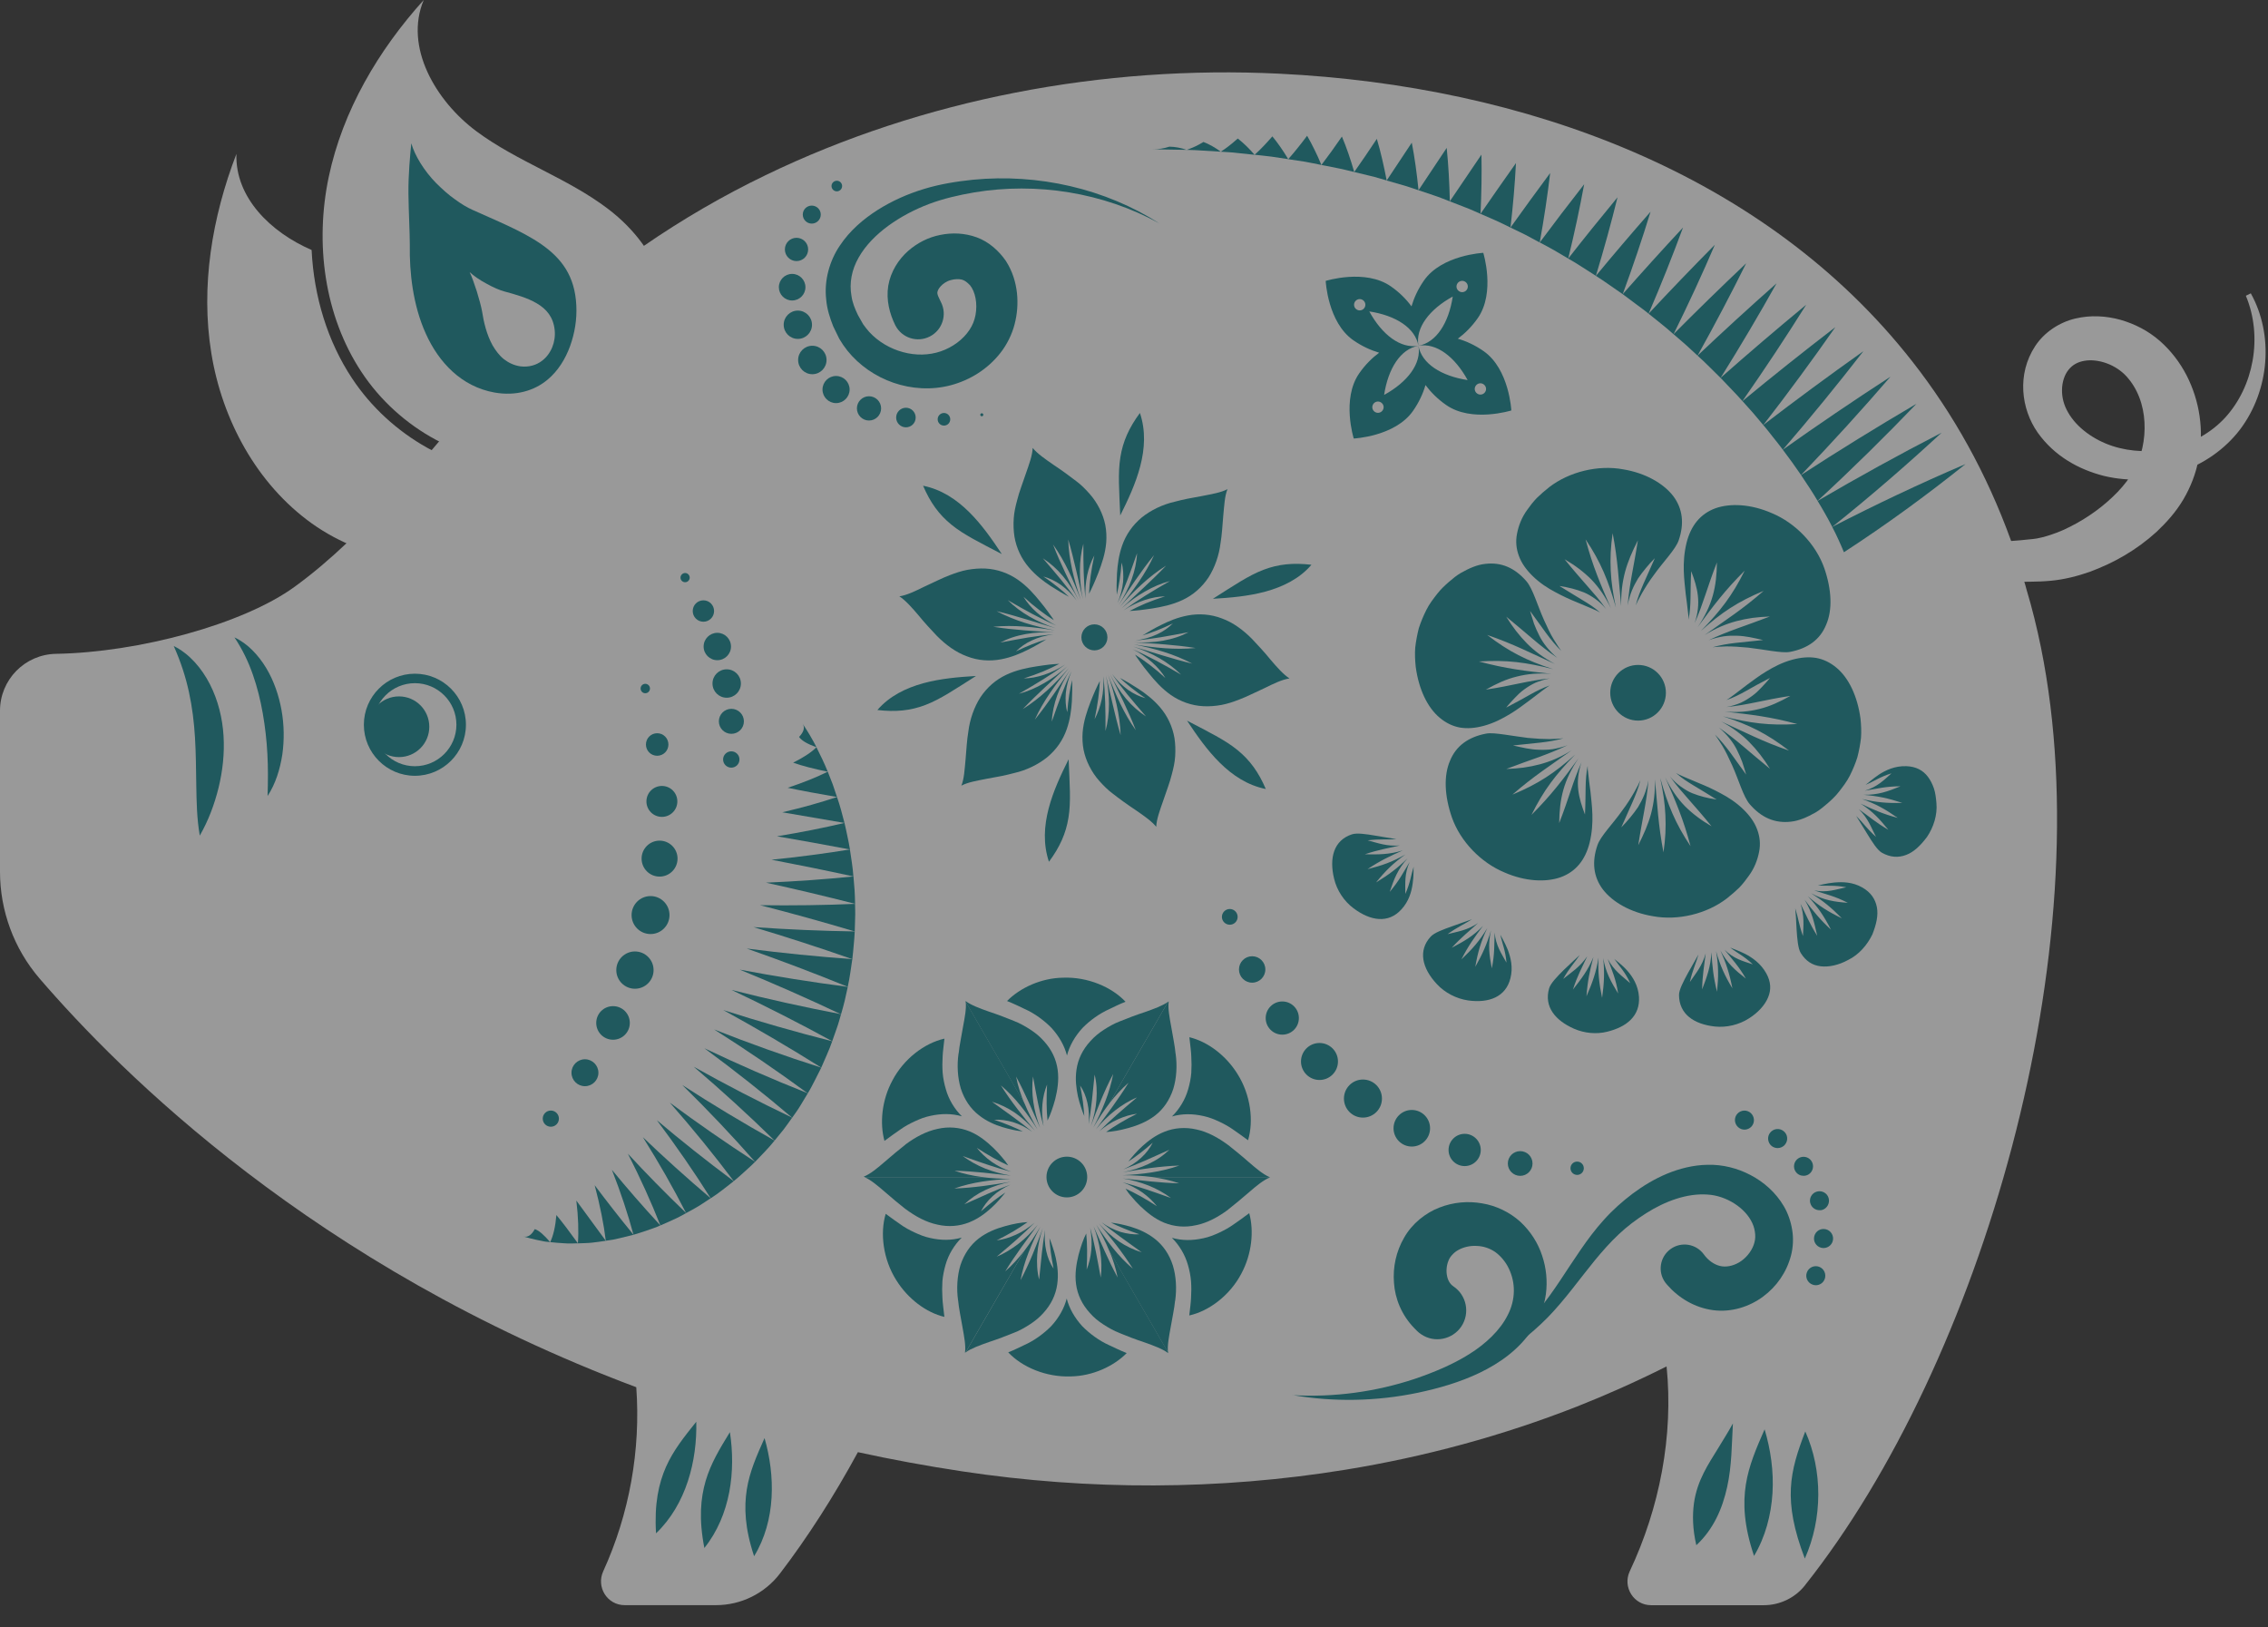 <svg width="46" height="33" viewBox="0 0 46 33" fill="none" xmlns="http://www.w3.org/2000/svg">
<rect x="0" y="0" width="46" height="33" fill="#333333" stroke="none"/>
<g opacity="0.5">
<path d="M11.848 9.379C11.602 10.061 11.069 10.676 10.23 11.065C8.984 11.643 7.443 11.411 6.326 10.615C5.209 9.816 4.505 8.515 4.286 7.16C4.066 5.804 4.302 4.403 4.795 3.121C4.766 4.003 5.489 4.71 6.32 5.069C6.367 6.021 6.645 6.922 7.138 7.668C7.913 8.844 9.269 9.603 10.589 9.603C10.668 9.603 10.748 9.602 10.827 9.595C11.191 9.57 11.532 9.497 11.848 9.379Z" fill="white"/>
<path d="M36.609 32.146C36.407 32.402 36.097 32.549 35.773 32.549H33.487C33.136 32.549 32.906 32.182 33.054 31.863C33.662 30.576 33.944 29.111 33.802 27.707C33.174 28.022 32.56 28.294 31.986 28.52C30.474 29.114 28.898 29.54 27.294 29.801C24.725 30.22 22.085 30.223 19.515 29.835C18.787 29.725 18.082 29.595 17.4 29.446C16.911 30.345 16.38 31.173 15.82 31.906C15.512 32.31 15.031 32.548 14.523 32.548H12.669C12.316 32.548 12.088 32.181 12.235 31.861C12.765 30.701 12.998 29.401 12.905 28.129C6.356 25.678 2.428 21.729 0.802 19.841C0.283 19.237 -4.57764e-05 18.468 -4.57764e-05 17.673V14.413C-4.57764e-05 13.782 0.505 13.269 1.136 13.258C2.813 13.229 4.929 12.659 5.976 11.898C6.348 11.627 6.696 11.33 7.028 11.015C7.699 10.377 8.301 9.666 8.906 8.95C9.398 8.364 9.892 7.774 10.421 7.223C10.66 6.973 10.907 6.732 11.161 6.499C11.757 5.949 12.393 5.443 13.06 4.985C13.843 4.445 14.667 3.967 15.526 3.553C18.727 2.004 22.38 1.32 25.944 1.494C30.931 1.738 35.809 3.523 38.79 7.335C39.615 8.388 40.294 9.596 40.79 10.969L40.828 11.075C40.913 11.312 40.988 11.551 41.057 11.795C41.072 11.843 41.087 11.893 41.099 11.943C41.215 12.327 41.313 12.726 41.396 13.133C42.636 19.262 40.183 27.645 36.609 32.145V32.146Z" fill="white"/>
<path d="M10.812 9.365C9.442 9.457 8.086 8.687 7.331 7.542C6.574 6.396 6.385 4.929 6.668 3.586C6.951 2.243 7.674 1.019 8.594 -6.10352e-05C8.194 0.952 8.836 2.048 9.665 2.664C10.494 3.279 11.509 3.61 12.33 4.234C14.575 5.94 13.651 9.175 10.812 9.366V9.365Z" fill="white"/>
<path d="M36.19 8.936C36.534 9.271 36.798 9.65 37.137 9.945C37.465 10.248 37.836 10.486 38.238 10.648C39.04 10.983 39.937 11.027 40.817 10.968C40.927 10.962 41.038 10.949 41.149 10.938C41.202 10.932 41.265 10.929 41.31 10.919C41.356 10.908 41.401 10.902 41.448 10.889C41.631 10.838 41.818 10.769 41.995 10.676C42.352 10.496 42.685 10.252 42.951 9.975C43.222 9.69 43.379 9.415 43.453 9.077C43.526 8.744 43.513 8.376 43.389 8.056C43.328 7.897 43.239 7.751 43.127 7.629C43.026 7.519 42.885 7.424 42.731 7.368C42.578 7.311 42.414 7.292 42.278 7.316C42.141 7.339 42.034 7.398 41.954 7.499C41.873 7.598 41.824 7.747 41.822 7.905C41.82 8.065 41.86 8.218 41.949 8.369C42.122 8.671 42.465 8.919 42.842 9.043C43.602 9.293 44.557 9.094 45.133 8.466C45.706 7.839 45.901 6.835 45.551 5.997L45.651 5.948C46.117 6.784 46.039 7.907 45.43 8.713C44.81 9.521 43.697 9.897 42.672 9.65C42.163 9.521 41.668 9.249 41.329 8.772C40.992 8.291 40.905 7.589 41.276 7.021C41.46 6.737 41.773 6.534 42.089 6.46C42.406 6.384 42.72 6.406 43.008 6.485C43.296 6.568 43.568 6.705 43.806 6.913C44.03 7.109 44.213 7.349 44.348 7.61C44.616 8.132 44.703 8.731 44.593 9.306C44.541 9.594 44.432 9.875 44.281 10.131C44.128 10.388 43.938 10.597 43.74 10.784C43.337 11.151 42.877 11.414 42.382 11.596C42.132 11.683 41.872 11.75 41.598 11.776C41.531 11.784 41.46 11.785 41.391 11.79L41.206 11.795C41.085 11.797 40.964 11.799 40.843 11.796C40.358 11.789 39.871 11.744 39.39 11.643C38.91 11.538 38.437 11.373 38.004 11.13C37.572 10.888 37.191 10.558 36.887 10.183C36.735 9.994 36.6 9.797 36.477 9.597C36.354 9.397 36.243 9.194 36.111 9.011L36.193 8.936H36.19Z" fill="white"/>
<path d="M22.56 13.673C22.739 13.943 22.976 14.216 23.244 14.528C23.092 14.428 22.957 14.309 22.837 14.166C22.714 14.019 22.609 13.855 22.518 13.678C22.691 14.031 22.884 14.408 23.037 14.807C22.797 14.475 22.623 14.078 22.476 13.685C22.609 14.08 22.718 14.5 22.729 14.908C22.608 14.497 22.527 14.085 22.432 13.701C22.511 14.086 22.517 14.478 22.422 14.823C22.423 14.414 22.419 14.049 22.378 13.712C22.398 14.049 22.328 14.346 22.201 14.584C22.264 14.284 22.298 14.038 22.307 13.809C22.253 13.909 22.187 14.057 22.118 14.233C22.049 14.416 21.977 14.618 21.958 14.853C21.95 14.968 21.955 15.085 21.977 15.201C21.999 15.313 22.038 15.424 22.092 15.532C22.147 15.641 22.216 15.746 22.298 15.837C22.38 15.928 22.474 16.024 22.572 16.095C22.697 16.193 22.865 16.315 23.03 16.424C23.196 16.538 23.36 16.652 23.451 16.765C23.456 16.615 23.524 16.432 23.59 16.243C23.655 16.047 23.727 15.867 23.766 15.705C23.799 15.582 23.827 15.463 23.835 15.336C23.843 15.21 23.839 15.085 23.821 14.968C23.781 14.729 23.676 14.513 23.526 14.339C23.386 14.177 23.23 14.06 23.09 13.968C23.027 13.929 22.96 13.887 22.888 13.842C22.823 13.803 22.771 13.778 22.716 13.747C22.786 13.816 22.859 13.876 22.946 13.947C23.031 14.013 23.132 14.091 23.235 14.158C23.117 14.127 22.994 14.069 22.881 13.99C22.762 13.902 22.66 13.806 22.56 13.672V13.673Z" fill="#0D808A"/>
<path d="M21.275 17.474C21.497 17.175 21.62 16.898 21.671 16.579C21.724 16.257 21.695 15.894 21.674 15.396C21.367 16.011 21.033 16.754 21.275 17.474Z" fill="#0D808A"/>
<path d="M21.731 13.616C21.592 13.898 21.466 14.252 21.333 14.632C21.34 14.457 21.381 14.272 21.443 14.1C21.506 13.924 21.6 13.747 21.707 13.579C21.488 13.906 21.257 14.262 20.988 14.593C21.159 14.216 21.409 13.876 21.678 13.548C21.401 13.862 21.099 14.157 20.744 14.379C21.039 14.069 21.357 13.791 21.645 13.514C21.492 13.648 21.337 13.762 21.174 13.854C21.01 13.949 20.836 14.024 20.666 14.068C20.841 13.967 21.007 13.87 21.165 13.771C21.324 13.672 21.472 13.572 21.605 13.474C21.466 13.565 21.317 13.637 21.179 13.682C21.108 13.706 21.036 13.724 20.965 13.737C20.897 13.749 20.83 13.755 20.764 13.757C20.907 13.712 21.036 13.664 21.155 13.616C21.277 13.565 21.387 13.512 21.485 13.461C21.429 13.461 21.357 13.47 21.284 13.476C21.209 13.484 21.114 13.499 21.024 13.512C20.839 13.541 20.618 13.584 20.407 13.684C20.198 13.783 20.021 13.935 19.884 14.141C19.757 14.338 19.669 14.592 19.64 14.836C19.612 14.999 19.601 15.196 19.584 15.398C19.564 15.602 19.556 15.79 19.499 15.931C19.631 15.86 19.82 15.83 20.02 15.79C20.116 15.772 20.215 15.754 20.311 15.736C20.404 15.718 20.496 15.694 20.574 15.674C20.813 15.62 21.055 15.504 21.239 15.355C21.428 15.198 21.559 15.006 21.635 14.788C21.706 14.586 21.729 14.39 21.74 14.221C21.748 14.056 21.751 13.901 21.744 13.79C21.703 13.964 21.663 14.193 21.647 14.441C21.613 14.329 21.606 14.185 21.617 14.053C21.632 13.908 21.669 13.764 21.731 13.617V13.616Z" fill="#0D808A"/>
<path d="M17.796 14.397C18.167 14.44 18.464 14.411 18.766 14.296C19.069 14.182 19.377 13.972 19.795 13.707C19.444 13.728 19.08 13.758 18.727 13.854C18.377 13.95 18.038 14.114 17.796 14.397Z" fill="#0D808A"/>
<path d="M21.367 12.864C21.21 12.875 21.038 12.897 20.855 12.926C20.677 12.955 20.487 12.992 20.288 13.029C20.367 12.989 20.449 12.953 20.533 12.925C20.621 12.896 20.713 12.874 20.805 12.857C20.989 12.824 21.181 12.814 21.386 12.823C20.989 12.797 20.566 12.776 20.145 12.709C20.562 12.668 20.983 12.715 21.399 12.783C20.982 12.7 20.581 12.588 20.213 12.392C20.63 12.492 21.03 12.628 21.41 12.738C21.031 12.612 20.695 12.424 20.44 12.169C20.783 12.37 21.124 12.557 21.423 12.684C21.128 12.537 20.892 12.324 20.758 12.1C20.974 12.298 21.189 12.459 21.373 12.575C21.349 12.53 21.3 12.47 21.259 12.409C21.215 12.347 21.16 12.277 21.098 12.201C20.982 12.057 20.835 11.887 20.644 11.755C20.456 11.624 20.228 11.541 19.988 11.529C19.869 11.523 19.745 11.533 19.62 11.555C19.498 11.578 19.379 11.618 19.261 11.664C19.108 11.721 18.933 11.812 18.745 11.897C18.569 11.984 18.39 12.071 18.241 12.092C18.363 12.17 18.498 12.322 18.626 12.473C18.749 12.626 18.895 12.78 19.001 12.893C19.178 13.072 19.384 13.226 19.613 13.309C19.835 13.396 20.077 13.412 20.303 13.369C20.515 13.329 20.691 13.253 20.842 13.178C21 13.101 21.118 13.027 21.223 12.964C21.04 13.018 20.839 13.096 20.606 13.208C20.696 13.121 20.798 13.045 20.931 12.985C21.055 12.925 21.208 12.884 21.365 12.864H21.367Z" fill="#0D808A"/>
<path d="M18.722 9.849C18.867 10.188 19.043 10.433 19.296 10.638C19.545 10.843 19.876 11.003 20.319 11.235C19.937 10.658 19.461 9.997 18.721 9.849H18.722Z" fill="#0D808A"/>
<path d="M21.835 12.174C21.656 11.905 21.419 11.632 21.151 11.32C21.303 11.419 21.438 11.538 21.558 11.682C21.681 11.829 21.786 11.993 21.877 12.17C21.704 11.817 21.511 11.44 21.358 11.041C21.598 11.373 21.772 11.77 21.92 12.163C21.786 11.767 21.677 11.348 21.666 10.939C21.788 11.351 21.868 11.763 21.963 12.147C21.884 11.762 21.878 11.37 21.973 11.025C21.973 11.434 21.976 11.799 22.017 12.136C21.997 11.799 22.067 11.501 22.195 11.264C22.131 11.564 22.097 11.81 22.088 12.039C22.142 11.939 22.208 11.79 22.277 11.615C22.346 11.432 22.418 11.23 22.437 10.995C22.445 10.88 22.44 10.763 22.418 10.647C22.396 10.535 22.357 10.424 22.303 10.316C22.248 10.207 22.179 10.102 22.097 10.011C22.016 9.919 21.921 9.823 21.824 9.753C21.698 9.655 21.53 9.533 21.366 9.424C21.2 9.31 21.036 9.196 20.945 9.083C20.94 9.233 20.872 9.415 20.806 9.605C20.741 9.8 20.669 9.981 20.63 10.143C20.597 10.265 20.569 10.384 20.561 10.511C20.552 10.638 20.557 10.762 20.575 10.88C20.615 11.119 20.72 11.335 20.87 11.508C21.01 11.671 21.166 11.788 21.306 11.88C21.369 11.919 21.436 11.96 21.508 12.005C21.573 12.045 21.625 12.07 21.68 12.1C21.61 12.032 21.537 11.972 21.45 11.901C21.365 11.834 21.264 11.757 21.161 11.69C21.279 11.721 21.402 11.779 21.515 11.858C21.634 11.945 21.736 12.041 21.836 12.176L21.835 12.174Z" fill="#0D808A"/>
<path d="M23.12 8.374C22.898 8.674 22.775 8.951 22.724 9.27C22.671 9.592 22.7 9.955 22.721 10.452C23.028 9.838 23.363 9.095 23.12 8.374Z" fill="#0D808A"/>
<path d="M22.664 12.233C22.803 11.952 22.929 11.597 23.062 11.217C23.055 11.392 23.014 11.577 22.952 11.749C22.889 11.925 22.795 12.102 22.688 12.271C22.907 11.943 23.138 11.587 23.407 11.256C23.236 11.633 22.986 11.974 22.717 12.301C22.994 11.987 23.296 11.692 23.651 11.47C23.356 11.78 23.038 12.058 22.75 12.335C22.903 12.201 23.058 12.087 23.221 11.995C23.385 11.9 23.559 11.826 23.729 11.782C23.554 11.882 23.388 11.979 23.23 12.078C23.071 12.177 22.923 12.277 22.79 12.375C22.929 12.285 23.078 12.212 23.216 12.167C23.287 12.144 23.359 12.125 23.43 12.112C23.498 12.101 23.565 12.094 23.631 12.092C23.488 12.137 23.359 12.184 23.24 12.233C23.118 12.285 23.008 12.337 22.91 12.389C22.966 12.388 23.038 12.379 23.111 12.373C23.186 12.365 23.282 12.35 23.371 12.338C23.556 12.308 23.777 12.265 23.988 12.165C24.197 12.066 24.374 11.914 24.511 11.709C24.638 11.511 24.726 11.258 24.755 11.014C24.783 10.851 24.794 10.653 24.811 10.451C24.831 10.247 24.839 10.059 24.896 9.919C24.764 9.989 24.576 10.019 24.375 10.059C24.279 10.077 24.18 10.096 24.084 10.113C23.991 10.131 23.899 10.155 23.821 10.175C23.582 10.229 23.34 10.345 23.156 10.494C22.967 10.652 22.836 10.844 22.76 11.061C22.689 11.263 22.667 11.459 22.655 11.628C22.647 11.793 22.644 11.948 22.651 12.059C22.692 11.886 22.732 11.656 22.748 11.408C22.782 11.52 22.789 11.664 22.779 11.797C22.764 11.941 22.727 12.085 22.664 12.233V12.233Z" fill="#0D808A"/>
<path d="M26.599 11.452C26.228 11.409 25.931 11.438 25.629 11.553C25.326 11.667 25.018 11.877 24.6 12.142C24.952 12.121 25.315 12.091 25.669 11.995C26.018 11.899 26.358 11.735 26.599 11.452Z" fill="#0D808A"/>
<path d="M23.028 12.986C23.185 12.974 23.357 12.952 23.54 12.922C23.718 12.893 23.908 12.856 24.107 12.819C24.028 12.86 23.947 12.895 23.862 12.923C23.774 12.952 23.682 12.974 23.59 12.991C23.406 13.024 23.214 13.034 23.009 13.025C23.406 13.051 23.829 13.072 24.25 13.14C23.833 13.181 23.412 13.134 22.996 13.067C23.413 13.149 23.814 13.261 24.182 13.457C23.765 13.357 23.365 13.221 22.985 13.111C23.364 13.238 23.7 13.425 23.955 13.68C23.612 13.479 23.271 13.292 22.972 13.165C23.267 13.312 23.503 13.525 23.637 13.749C23.422 13.551 23.206 13.39 23.022 13.274C23.046 13.319 23.095 13.379 23.136 13.44C23.18 13.502 23.235 13.572 23.297 13.648C23.413 13.792 23.56 13.962 23.751 14.095C23.939 14.225 24.167 14.308 24.407 14.32C24.526 14.326 24.65 14.317 24.775 14.294C24.897 14.271 25.016 14.231 25.134 14.185C25.287 14.128 25.462 14.037 25.65 13.952C25.826 13.865 26.005 13.778 26.154 13.757C26.032 13.679 25.897 13.527 25.769 13.376C25.646 13.223 25.5 13.069 25.394 12.956C25.217 12.777 25.012 12.623 24.782 12.54C24.56 12.454 24.318 12.437 24.092 12.48C23.88 12.52 23.704 12.596 23.553 12.671C23.395 12.748 23.277 12.822 23.172 12.885C23.355 12.831 23.556 12.753 23.789 12.641C23.699 12.728 23.597 12.804 23.464 12.864C23.34 12.924 23.187 12.965 23.03 12.986H23.028Z" fill="#0D808A"/>
<path d="M25.673 15.999C25.528 15.66 25.352 15.415 25.1 15.21C24.85 15.005 24.519 14.845 24.076 14.613C24.458 15.19 24.934 15.851 25.674 15.999H25.673Z" fill="#0D808A"/>
<path d="M22.197 13.188C22.343 13.188 22.461 13.07 22.461 12.924C22.461 12.778 22.343 12.66 22.197 12.66C22.051 12.66 21.933 12.778 21.933 12.924C21.933 13.07 22.051 13.188 22.197 13.188Z" fill="#0D808A"/>
<path d="M34.819 16.213C34.641 16.187 34.475 16.145 34.322 16.084C34.245 16.053 34.166 16.004 34.092 15.951C34.017 15.897 33.945 15.834 33.871 15.744C33.999 15.928 34.122 16.063 34.261 16.223C34.398 16.38 34.547 16.547 34.714 16.755C34.5 16.631 34.322 16.495 34.172 16.345C34.019 16.187 33.889 16 33.773 15.76C33.983 16.242 34.142 16.608 34.288 17.158C33.979 16.698 33.825 16.317 33.673 15.777C33.731 16.051 33.767 16.289 33.778 16.528C33.784 16.648 33.784 16.769 33.778 16.895C33.772 17.018 33.759 17.146 33.739 17.284C33.631 16.724 33.616 16.327 33.566 15.803C33.571 16.067 33.543 16.289 33.486 16.504C33.428 16.715 33.343 16.91 33.227 17.139C33.31 16.598 33.398 16.27 33.434 15.821C33.392 16.051 33.316 16.209 33.223 16.366C33.175 16.438 33.123 16.505 33.067 16.573C33.01 16.643 32.949 16.711 32.883 16.777C32.968 16.586 33.042 16.421 33.113 16.26C33.176 16.113 33.229 15.987 33.27 15.82C33.258 15.845 33.242 15.88 33.222 15.923C33.201 15.964 33.175 16.012 33.144 16.067C33.081 16.176 32.998 16.311 32.902 16.436C32.714 16.704 32.465 16.95 32.4 17.137C32.284 17.474 32.315 17.779 32.513 18.04C32.709 18.292 33.071 18.503 33.525 18.578C34.031 18.672 34.617 18.532 35.025 18.217C35.116 18.145 35.201 18.072 35.276 17.999C35.35 17.921 35.414 17.839 35.469 17.76C35.584 17.605 35.648 17.431 35.678 17.275C35.71 17.119 35.694 16.964 35.64 16.821C35.587 16.677 35.495 16.546 35.367 16.42C35.216 16.271 35.052 16.167 34.9 16.087C34.745 16.003 34.597 15.936 34.475 15.887C34.221 15.778 34.052 15.714 33.994 15.675C34.11 15.78 34.221 15.849 34.351 15.928C34.422 15.97 34.492 16.013 34.565 16.057C34.64 16.102 34.724 16.153 34.82 16.214L34.819 16.213Z" fill="#0D808A"/>
<path d="M32.146 16.514C32.018 16.178 31.936 15.873 32.076 15.459C31.902 15.846 31.819 16.193 31.624 16.69C31.63 16.192 31.713 15.826 32.015 15.377C31.703 15.803 31.464 16.122 31.061 16.524C31.311 16.02 31.553 15.706 31.948 15.301C31.532 15.674 31.199 15.896 30.675 16.113C31.105 15.738 31.442 15.526 31.875 15.216C31.643 15.359 31.44 15.443 31.229 15.499C31.123 15.527 31.014 15.549 30.901 15.565C30.792 15.579 30.675 15.588 30.55 15.593C30.803 15.496 31.011 15.424 31.206 15.354C31.401 15.282 31.592 15.208 31.792 15.112C31.684 15.151 31.583 15.176 31.486 15.192C31.393 15.204 31.305 15.207 31.216 15.203C31.035 15.199 30.88 15.159 30.687 15.116C30.895 15.094 31.075 15.075 31.249 15.057C31.405 15.039 31.552 15.015 31.71 14.971C31.658 14.976 31.56 14.985 31.43 14.987C31.308 14.987 31.155 14.979 30.99 14.963C30.832 14.944 30.667 14.916 30.514 14.895C30.359 14.875 30.232 14.857 30.135 14.877C29.783 14.945 29.532 15.124 29.41 15.425C29.279 15.726 29.296 16.137 29.448 16.576C29.62 17.064 30.037 17.492 30.512 17.69C30.934 17.875 31.353 17.894 31.653 17.788C31.962 17.676 32.152 17.437 32.24 17.092C32.342 16.676 32.284 16.324 32.258 16.05C32.238 15.92 32.227 15.799 32.216 15.712C32.211 15.671 32.206 15.633 32.203 15.602C32.201 15.57 32.2 15.545 32.201 15.528C32.142 15.829 32.169 16.061 32.147 16.513L32.146 16.514Z" fill="#0D808A"/>
<path d="M30.549 14.348C30.603 14.277 30.669 14.21 30.726 14.149C30.784 14.088 30.842 14.031 30.914 13.98C30.984 13.929 31.057 13.883 31.139 13.845C31.227 13.808 31.324 13.778 31.432 13.757C30.996 13.8 30.673 13.904 30.136 13.984C30.357 13.86 30.547 13.772 30.764 13.719C30.978 13.665 31.194 13.644 31.467 13.664C30.938 13.606 30.546 13.561 29.995 13.413C30.559 13.377 30.958 13.431 31.502 13.569C30.964 13.395 30.61 13.218 30.163 12.875C30.702 13.06 31.054 13.246 31.538 13.464C31.305 13.337 31.119 13.198 30.969 13.046C30.817 12.892 30.678 12.714 30.55 12.505C30.965 12.841 31.218 13.088 31.585 13.34C31.415 13.194 31.295 13.04 31.22 12.888C31.18 12.81 31.144 12.729 31.113 12.647C31.086 12.566 31.061 12.48 31.032 12.387C31.154 12.556 31.26 12.701 31.362 12.843C31.459 12.973 31.549 13.084 31.666 13.199C31.636 13.157 31.581 13.077 31.514 12.967C31.445 12.855 31.385 12.725 31.316 12.573C31.183 12.279 31.09 11.937 30.959 11.786C30.724 11.515 30.452 11.395 30.124 11.434C29.96 11.451 29.8 11.521 29.627 11.619C29.542 11.668 29.465 11.733 29.383 11.803C29.303 11.873 29.219 11.951 29.15 12.041C29.071 12.142 28.989 12.248 28.93 12.367C28.871 12.485 28.818 12.61 28.777 12.737C28.744 12.867 28.719 13 28.704 13.131C28.694 13.263 28.701 13.395 28.714 13.522C28.776 13.98 28.953 14.349 29.203 14.556C29.328 14.66 29.463 14.726 29.612 14.753C29.765 14.778 29.925 14.764 30.098 14.717C30.302 14.661 30.471 14.572 30.624 14.48C30.779 14.387 30.894 14.295 31.009 14.212C31.226 14.046 31.376 13.931 31.432 13.899C31.293 13.948 31.164 14.011 31.035 14.084C30.907 14.158 30.75 14.243 30.551 14.347L30.549 14.348Z" fill="#0D808A"/>
<path d="M31.628 11.882C31.806 11.909 31.972 11.95 32.125 12.012C32.202 12.043 32.281 12.091 32.355 12.144C32.43 12.198 32.502 12.261 32.576 12.351C32.448 12.168 32.325 12.032 32.186 11.873C32.049 11.716 31.9 11.548 31.733 11.34C31.947 11.464 32.125 11.6 32.275 11.75C32.428 11.909 32.558 12.095 32.674 12.335C32.464 11.853 32.305 11.487 32.159 10.937C32.468 11.397 32.622 11.778 32.774 12.318C32.716 12.044 32.68 11.806 32.669 11.567C32.663 11.447 32.663 11.326 32.669 11.2C32.675 11.077 32.688 10.949 32.708 10.811C32.816 11.371 32.83 11.768 32.881 12.292C32.876 12.028 32.904 11.806 32.961 11.591C33.019 11.38 33.104 11.185 33.22 10.956C33.137 11.497 33.049 11.825 33.013 12.274C33.055 12.044 33.13 11.885 33.224 11.729C33.272 11.658 33.323 11.591 33.38 11.522C33.437 11.452 33.498 11.384 33.564 11.318C33.478 11.509 33.405 11.674 33.334 11.835C33.271 11.983 33.218 12.108 33.177 12.275C33.189 12.25 33.205 12.215 33.225 12.172C33.246 12.131 33.272 12.083 33.303 12.028C33.366 11.919 33.449 11.784 33.544 11.659C33.733 11.392 33.981 11.145 34.047 10.958C34.163 10.622 34.132 10.316 33.934 10.055C33.737 9.803 33.376 9.592 32.922 9.517C32.416 9.423 31.83 9.564 31.422 9.878C31.331 9.95 31.246 10.024 31.171 10.097C31.097 10.174 31.033 10.256 30.978 10.335C30.863 10.49 30.799 10.664 30.769 10.82C30.737 10.976 30.753 11.131 30.807 11.274C30.86 11.418 30.952 11.549 31.08 11.675C31.231 11.824 31.395 11.928 31.547 12.008C31.702 12.092 31.85 12.159 31.972 12.208C32.226 12.317 32.395 12.381 32.453 12.42C32.337 12.315 32.225 12.246 32.096 12.168C32.025 12.125 31.955 12.082 31.882 12.038C31.807 11.993 31.723 11.942 31.627 11.881L31.628 11.882Z" fill="#0D808A"/>
<path d="M34.301 11.581C34.429 11.916 34.511 12.222 34.371 12.636C34.545 12.248 34.628 11.901 34.823 11.404C34.817 11.902 34.735 12.268 34.432 12.718C34.744 12.291 34.983 11.973 35.386 11.571C35.136 12.075 34.894 12.388 34.499 12.793C34.915 12.42 35.248 12.199 35.771 11.981C35.342 12.357 35.005 12.568 34.572 12.878C34.804 12.735 35.007 12.652 35.218 12.595C35.324 12.567 35.433 12.545 35.546 12.529C35.655 12.515 35.771 12.506 35.897 12.501C35.644 12.598 35.436 12.67 35.241 12.741C35.045 12.812 34.855 12.886 34.655 12.982C34.763 12.943 34.864 12.918 34.961 12.903C35.053 12.89 35.142 12.888 35.23 12.891C35.412 12.896 35.567 12.935 35.76 12.978C35.552 13.001 35.372 13.019 35.198 13.037C35.042 13.055 34.895 13.08 34.737 13.124C34.789 13.118 34.887 13.11 35.017 13.107C35.139 13.107 35.292 13.116 35.457 13.132C35.615 13.15 35.78 13.178 35.934 13.2C36.089 13.22 36.215 13.237 36.313 13.217C36.665 13.149 36.916 12.97 37.038 12.669C37.169 12.369 37.152 11.957 37 11.519C36.828 11.031 36.411 10.602 35.936 10.405C35.513 10.22 35.095 10.2 34.794 10.306C34.486 10.419 34.296 10.657 34.208 11.003C34.106 11.418 34.164 11.771 34.19 12.045C34.21 12.174 34.221 12.296 34.232 12.382C34.237 12.424 34.241 12.461 34.245 12.492C34.247 12.524 34.248 12.549 34.247 12.566C34.306 12.266 34.277 12.033 34.301 11.581V11.581Z" fill="#0D808A"/>
<path d="M35.899 13.747C35.844 13.817 35.779 13.884 35.722 13.945C35.664 14.007 35.606 14.063 35.534 14.114C35.464 14.165 35.391 14.211 35.309 14.249C35.221 14.287 35.124 14.317 35.016 14.337C35.452 14.295 35.775 14.191 36.312 14.111C36.091 14.234 35.901 14.322 35.684 14.376C35.47 14.429 35.255 14.45 34.98 14.43C35.51 14.488 35.902 14.533 36.452 14.681C35.889 14.717 35.489 14.663 34.946 14.525C35.484 14.7 35.837 14.876 36.285 15.22C35.746 15.035 35.394 14.848 34.911 14.63C35.144 14.757 35.33 14.896 35.48 15.049C35.632 15.203 35.77 15.38 35.899 15.589C35.484 15.253 35.23 15.006 34.864 14.754C35.035 14.9 35.154 15.055 35.229 15.206C35.268 15.284 35.304 15.365 35.335 15.448C35.363 15.529 35.388 15.614 35.416 15.707C35.295 15.538 35.189 15.393 35.087 15.251C34.989 15.122 34.9 15.01 34.783 14.895C34.813 14.938 34.868 15.017 34.935 15.127C35.003 15.239 35.064 15.369 35.133 15.521C35.266 15.815 35.359 16.158 35.489 16.308C35.725 16.58 35.997 16.699 36.325 16.661C36.488 16.643 36.649 16.573 36.821 16.476C36.907 16.426 36.983 16.361 37.065 16.292C37.146 16.221 37.229 16.144 37.299 16.053C37.378 15.952 37.459 15.846 37.519 15.728C37.578 15.609 37.631 15.485 37.671 15.357C37.705 15.227 37.73 15.095 37.745 14.963C37.755 14.831 37.748 14.699 37.735 14.572C37.673 14.114 37.496 13.745 37.246 13.538C37.121 13.434 36.985 13.368 36.836 13.341C36.684 13.316 36.524 13.33 36.351 13.377C36.147 13.433 35.977 13.522 35.824 13.615C35.67 13.707 35.555 13.8 35.439 13.882C35.223 14.048 35.073 14.163 35.017 14.195C35.156 14.147 35.284 14.083 35.414 14.01C35.541 13.936 35.698 13.851 35.897 13.748L35.899 13.747Z" fill="#0D808A"/>
<path d="M33.788 14.047C33.788 14.359 33.536 14.612 33.224 14.612C32.912 14.612 32.659 14.359 32.659 14.047C32.659 13.736 32.912 13.483 33.224 13.483C33.536 13.483 33.788 13.736 33.788 14.047Z" fill="#0D808A"/>
<path d="M38.368 15.677C38.209 15.821 38.071 15.958 37.822 16.034C38.063 15.994 38.251 15.944 38.546 15.944C38.286 16.049 38.088 16.122 37.795 16.116C38.08 16.141 38.29 16.184 38.583 16.28C38.284 16.29 38.058 16.271 37.764 16.201C38.05 16.302 38.24 16.41 38.49 16.585C38.192 16.505 37.996 16.418 37.735 16.295C37.985 16.452 38.128 16.616 38.3 16.826C38.046 16.679 37.908 16.555 37.701 16.409C37.892 16.596 37.946 16.769 38.05 16.97C37.859 16.799 37.782 16.677 37.647 16.544C37.682 16.602 37.779 16.758 37.875 16.914C37.972 17.073 38.077 17.239 38.169 17.291C38.338 17.386 38.501 17.396 38.659 17.336C38.818 17.278 38.954 17.143 39.084 16.971C39.216 16.775 39.297 16.526 39.275 16.285C39.266 16.178 39.254 16.078 39.224 15.987C39.193 15.897 39.152 15.816 39.102 15.751C39.001 15.617 38.858 15.543 38.664 15.536C38.433 15.528 38.245 15.618 38.108 15.707C37.974 15.798 37.875 15.89 37.838 15.914C38.013 15.843 38.126 15.753 38.367 15.68L38.368 15.677Z" fill="#0D808A"/>
<path d="M37.448 17.991C37.229 18.037 37.055 18.106 36.796 18.055C37.034 18.135 37.215 18.17 37.478 18.307C37.206 18.286 36.992 18.256 36.732 18.112C36.975 18.267 37.142 18.402 37.357 18.621C37.083 18.489 36.897 18.373 36.668 18.174C36.875 18.395 36.998 18.584 37.137 18.852C36.91 18.642 36.777 18.476 36.603 18.246C36.753 18.5 36.796 18.702 36.857 18.976C36.701 18.727 36.63 18.547 36.519 18.326C36.598 18.575 36.579 18.765 36.568 18.981C36.483 18.743 36.473 18.605 36.411 18.419C36.413 18.453 36.419 18.515 36.425 18.59C36.429 18.666 36.435 18.757 36.439 18.848C36.451 19.034 36.468 19.235 36.523 19.324C36.626 19.49 36.762 19.575 36.929 19.594C37.094 19.613 37.293 19.57 37.481 19.467C37.701 19.361 37.873 19.161 37.976 18.947C38.056 18.745 38.099 18.559 38.067 18.394C38.035 18.228 37.942 18.094 37.774 17.997C37.573 17.882 37.371 17.881 37.206 17.895C37.037 17.91 36.912 17.95 36.87 17.956C37.051 17.968 37.2 17.944 37.45 17.992L37.448 17.991Z" fill="#0D808A"/>
<path d="M35.549 19.554C35.347 19.488 35.164 19.442 34.978 19.258C35.13 19.451 35.264 19.589 35.41 19.843C35.193 19.674 35.031 19.533 34.893 19.272C35.011 19.534 35.077 19.738 35.137 20.041C34.98 19.782 34.889 19.581 34.806 19.288C34.858 19.588 34.856 19.808 34.825 20.11C34.75 19.811 34.73 19.598 34.711 19.309C34.696 19.605 34.621 19.805 34.523 20.062C34.528 19.769 34.566 19.581 34.595 19.333C34.523 19.589 34.4 19.728 34.274 19.913C34.329 19.665 34.398 19.538 34.449 19.354C34.416 19.413 34.326 19.573 34.235 19.732C34.144 19.899 34.052 20.073 34.054 20.179C34.058 20.565 34.356 20.768 34.781 20.815C35.017 20.84 35.273 20.78 35.476 20.648C35.659 20.532 35.797 20.38 35.861 20.224C35.926 20.068 35.919 19.908 35.824 19.737C35.712 19.535 35.54 19.418 35.397 19.343C35.255 19.272 35.13 19.233 35.091 19.213C35.238 19.328 35.367 19.382 35.549 19.553V19.554Z" fill="#0D808A"/>
<path d="M33.064 19.936C32.897 19.79 32.733 19.68 32.608 19.444C32.695 19.678 32.776 19.855 32.819 20.145C32.676 19.908 32.567 19.721 32.517 19.428C32.545 19.716 32.537 19.93 32.494 20.235C32.433 19.938 32.407 19.718 32.422 19.415C32.374 19.715 32.299 19.924 32.177 20.202C32.199 19.894 32.244 19.685 32.318 19.406C32.206 19.68 32.072 19.848 31.903 20.065C31.992 19.786 32.086 19.62 32.192 19.392C32.04 19.613 31.879 19.71 31.705 19.85C31.829 19.628 31.933 19.527 32.04 19.366C31.991 19.412 31.855 19.534 31.719 19.666C31.584 19.8 31.447 19.941 31.419 20.043C31.313 20.415 31.546 20.693 31.925 20.86C32.134 20.951 32.379 20.976 32.599 20.92C32.996 20.822 33.267 20.598 33.242 20.212C33.21 19.755 32.803 19.508 32.741 19.443C32.847 19.599 32.96 19.705 33.064 19.935V19.936Z" fill="#0D808A"/>
<path d="M30.555 19.52C30.448 19.327 30.337 19.172 30.315 18.91C30.305 19.157 30.317 19.348 30.257 19.636C30.205 19.365 30.175 19.153 30.241 18.865C30.159 19.14 30.074 19.337 29.922 19.605C29.973 19.308 30.035 19.094 30.165 18.82C30.008 19.08 29.862 19.245 29.64 19.454C29.781 19.178 29.905 19.006 30.079 18.774C29.876 18.987 29.69 19.088 29.445 19.218C29.64 19.004 29.796 18.884 29.978 18.717C29.757 18.865 29.576 18.887 29.36 18.942C29.567 18.793 29.7 18.741 29.857 18.639C29.794 18.661 29.623 18.722 29.451 18.783C29.276 18.845 29.089 18.913 29.018 18.992C28.757 19.274 28.843 19.633 29.141 19.953C29.305 20.132 29.54 20.251 29.775 20.286C30.203 20.346 30.54 20.212 30.634 19.839C30.692 19.615 30.64 19.418 30.582 19.261C30.52 19.108 30.449 18.993 30.431 18.954C30.468 19.136 30.534 19.269 30.555 19.521V19.52Z" fill="#0D808A"/>
<path d="M28.503 18.127C28.503 17.909 28.483 17.719 28.591 17.479C28.463 17.689 28.376 17.863 28.187 18.084C28.273 17.823 28.353 17.621 28.549 17.404C28.343 17.604 28.173 17.734 27.909 17.894C28.099 17.659 28.258 17.503 28.505 17.326C28.242 17.477 28.033 17.55 27.737 17.624C27.993 17.452 28.187 17.362 28.451 17.244C28.168 17.331 27.958 17.327 27.681 17.323C27.956 17.23 28.15 17.201 28.39 17.144C28.125 17.164 27.955 17.097 27.739 17.04C27.993 17.009 28.134 17.03 28.323 17.016C28.257 17.005 28.077 16.975 27.897 16.945C27.715 16.914 27.518 16.884 27.417 16.919C27.052 17.04 26.955 17.397 27.059 17.819C27.114 18.052 27.259 18.273 27.451 18.416C27.798 18.678 28.16 18.728 28.42 18.444C28.577 18.276 28.631 18.075 28.652 17.914C28.678 17.747 28.666 17.618 28.672 17.574C28.617 17.747 28.605 17.898 28.503 18.127Z" fill="#0D808A"/>
<path d="M10.846 24.923C10.782 25.043 10.702 25.098 10.613 25.072C10.702 25.098 10.791 25.12 10.882 25.141L11.02 25.169C11.066 25.18 11.111 25.181 11.158 25.186C11.036 25.045 10.933 24.949 10.845 24.923H10.846Z" fill="#0D808A"/>
<path d="M11.285 24.638C11.265 24.874 11.221 25.061 11.159 25.187C11.251 25.196 11.345 25.206 11.439 25.21C11.534 25.218 11.627 25.214 11.721 25.211C11.549 24.972 11.407 24.784 11.285 24.638Z" fill="#0D808A"/>
<path d="M11.689 24.343C11.71 24.514 11.722 24.667 11.727 24.812C11.732 24.957 11.73 25.091 11.721 25.212C11.814 25.208 11.911 25.208 12.005 25.198C12.099 25.188 12.192 25.174 12.287 25.16L11.689 24.344V24.343Z" fill="#0D808A"/>
<path d="M12.062 24.035C12.171 24.446 12.247 24.826 12.287 25.159C12.383 25.148 12.477 25.13 12.569 25.107C12.662 25.085 12.756 25.062 12.849 25.038C12.552 24.676 12.291 24.339 12.063 24.035L12.062 24.035Z" fill="#0D808A"/>
<path d="M12.41 23.719C12.591 24.181 12.738 24.625 12.849 25.038C12.941 25.012 13.032 24.98 13.122 24.95C13.214 24.919 13.306 24.888 13.394 24.848C13.034 24.459 12.703 24.076 12.41 23.72V23.719Z" fill="#0D808A"/>
<path d="M12.735 23.394C12.989 23.893 13.21 24.38 13.394 24.848C13.483 24.811 13.571 24.771 13.659 24.73C13.75 24.692 13.832 24.644 13.917 24.598C13.489 24.186 13.098 23.788 12.735 23.394Z" fill="#0D808A"/>
<path d="M13.039 23.059C13.203 23.321 13.357 23.578 13.504 23.835C13.65 24.092 13.787 24.346 13.916 24.598C14.001 24.552 14.087 24.507 14.17 24.456C14.251 24.404 14.333 24.352 14.414 24.297C13.922 23.88 13.463 23.465 13.039 23.059Z" fill="#0D808A"/>
<path d="M13.322 22.714C13.721 23.246 14.085 23.774 14.415 24.298C14.496 24.245 14.577 24.189 14.652 24.13L14.882 23.951C14.331 23.541 13.811 23.127 13.322 22.714Z" fill="#0D808A"/>
<path d="M13.588 22.361C14.049 22.885 14.484 23.42 14.882 23.95C14.959 23.889 15.029 23.823 15.102 23.758C15.173 23.692 15.248 23.628 15.315 23.558C14.715 23.169 14.134 22.765 13.588 22.36V22.361Z" fill="#0D808A"/>
<path d="M13.838 22.001C14.357 22.51 14.85 23.03 15.315 23.559L15.517 23.348C15.585 23.278 15.648 23.203 15.71 23.128C15.064 22.767 14.44 22.391 13.838 22.001Z" fill="#0D808A"/>
<path d="M14.073 21.633C14.641 22.117 15.188 22.616 15.71 23.128L15.895 22.901C15.954 22.823 16.01 22.743 16.067 22.663C15.382 22.336 14.718 21.993 14.073 21.632V21.633Z" fill="#0D808A"/>
<path d="M14.288 21.257C14.904 21.71 15.494 22.177 16.067 22.664C16.123 22.584 16.182 22.505 16.232 22.421L16.384 22.169C15.669 21.886 14.97 21.581 14.289 21.257H14.288Z" fill="#0D808A"/>
<path d="M14.485 20.875C15.133 21.285 15.77 21.719 16.383 22.17C16.435 22.087 16.479 21.999 16.524 21.912L16.657 21.649C15.922 21.415 15.196 21.156 14.486 20.875H14.485Z" fill="#0D808A"/>
<path d="M14.669 20.481C15.34 20.849 16.004 21.238 16.657 21.648L16.773 21.382C16.811 21.293 16.849 21.204 16.879 21.114C16.141 20.927 15.4 20.715 14.669 20.481Z" fill="#0D808A"/>
<path d="M14.841 20.075C15.524 20.398 16.204 20.744 16.879 21.113L16.975 20.84C17.008 20.75 17.031 20.657 17.058 20.565C16.318 20.424 15.583 20.262 14.841 20.074V20.075Z" fill="#0D808A"/>
<path d="M14.999 19.66C15.687 19.94 16.37 20.242 17.058 20.567C17.084 20.474 17.112 20.383 17.133 20.29L17.195 20.011C16.468 19.916 15.735 19.8 15 19.661L14.999 19.66Z" fill="#0D808A"/>
<path d="M15.146 19.234C15.823 19.471 16.508 19.73 17.194 20.01C17.236 19.824 17.258 19.635 17.287 19.448C16.583 19.398 15.869 19.327 15.146 19.234Z" fill="#0D808A"/>
<path d="M15.283 18.799C15.938 18.995 16.609 19.212 17.287 19.449C17.299 19.355 17.306 19.261 17.315 19.168C17.323 19.074 17.333 18.981 17.336 18.887C16.671 18.877 15.983 18.848 15.283 18.799Z" fill="#0D808A"/>
<path d="M15.413 18.354C16.035 18.513 16.677 18.69 17.336 18.887L17.344 18.607C17.349 18.514 17.343 18.421 17.342 18.328C16.721 18.355 16.079 18.364 15.412 18.355L15.413 18.354Z" fill="#0D808A"/>
<path d="M15.535 17.898C16.114 18.025 16.717 18.167 17.343 18.327C17.341 18.141 17.328 17.956 17.31 17.772C16.746 17.829 16.153 17.872 15.535 17.898Z" fill="#0D808A"/>
<path d="M15.649 17.433C16.175 17.534 16.73 17.645 17.309 17.772C17.296 17.588 17.265 17.406 17.238 17.225C16.741 17.306 16.209 17.376 15.648 17.433H15.649Z" fill="#0D808A"/>
<path d="M15.759 16.958C16.216 17.037 16.714 17.125 17.239 17.225C17.225 17.135 17.206 17.045 17.187 16.955C17.167 16.865 17.151 16.776 17.128 16.687C16.713 16.785 16.252 16.877 15.759 16.958Z" fill="#0D808A"/>
<path d="M15.867 16.471L17.128 16.687C17.081 16.51 17.038 16.334 16.976 16.161C16.655 16.269 16.283 16.374 15.867 16.471Z" fill="#0D808A"/>
<path d="M15.976 15.974C16.261 16.034 16.596 16.096 16.976 16.161C16.947 16.075 16.919 15.989 16.889 15.903C16.856 15.818 16.822 15.733 16.789 15.648C16.569 15.757 16.3 15.867 15.976 15.974Z" fill="#0D808A"/>
<path d="M16.087 15.465C16.267 15.529 16.501 15.589 16.789 15.649C16.721 15.48 16.642 15.315 16.559 15.152C16.463 15.251 16.302 15.357 16.087 15.465Z" fill="#0D808A"/>
<path d="M16.207 14.943C16.259 15.02 16.382 15.088 16.559 15.152C16.521 15.07 16.472 14.991 16.427 14.91C16.38 14.831 16.331 14.753 16.279 14.675C16.33 14.753 16.301 14.844 16.207 14.943Z" fill="#0D808A"/>
<path d="M11.172 22.847C11.263 22.847 11.336 22.774 11.336 22.683C11.336 22.593 11.263 22.519 11.172 22.519C11.082 22.519 11.008 22.593 11.008 22.683C11.008 22.774 11.082 22.847 11.172 22.847Z" fill="#0D808A"/>
<path d="M11.864 22.025C12.014 22.025 12.137 21.903 12.137 21.752C12.137 21.602 12.014 21.479 11.864 21.479C11.713 21.479 11.591 21.602 11.591 21.752C11.591 21.903 11.713 22.025 11.864 22.025Z" fill="#0D808A"/>
<path d="M12.434 21.083C12.245 21.083 12.093 20.931 12.093 20.742C12.093 20.554 12.245 20.402 12.434 20.402C12.622 20.402 12.774 20.554 12.774 20.742C12.774 20.931 12.622 21.083 12.434 21.083Z" fill="#0D808A"/>
<path d="M12.878 20.049C12.67 20.049 12.5 19.88 12.5 19.671C12.5 19.462 12.67 19.293 12.878 19.293C13.087 19.293 13.256 19.462 13.256 19.671C13.256 19.88 13.087 20.049 12.878 20.049Z" fill="#0D808A"/>
<path d="M13.195 18.94C12.982 18.94 12.81 18.768 12.81 18.555C12.81 18.343 12.982 18.17 13.195 18.17C13.407 18.17 13.579 18.343 13.579 18.555C13.579 18.768 13.407 18.94 13.195 18.94Z" fill="#0D808A"/>
<path d="M13.378 17.775C13.176 17.775 13.013 17.612 13.013 17.41C13.013 17.209 13.176 17.046 13.378 17.046C13.579 17.046 13.742 17.209 13.742 17.41C13.742 17.612 13.579 17.775 13.378 17.775Z" fill="#0D808A"/>
<path d="M13.425 16.564C13.251 16.564 13.111 16.424 13.111 16.251C13.111 16.077 13.251 15.937 13.425 15.937C13.598 15.937 13.738 16.077 13.738 16.251C13.738 16.424 13.598 16.564 13.425 16.564Z" fill="#0D808A"/>
<path d="M13.329 15.325C13.203 15.325 13.101 15.223 13.101 15.097C13.101 14.97 13.203 14.868 13.329 14.868C13.455 14.868 13.557 14.97 13.557 15.097C13.557 15.223 13.455 15.325 13.329 15.325Z" fill="#0D808A"/>
<path d="M13.088 14.057C13.14 14.057 13.183 14.014 13.183 13.961C13.183 13.909 13.14 13.866 13.088 13.866C13.035 13.866 12.993 13.909 12.993 13.961C12.993 14.014 13.035 14.057 13.088 14.057Z" fill="#0D808A"/>
<path d="M14.832 15.566C14.741 15.566 14.666 15.492 14.666 15.4C14.666 15.309 14.741 15.235 14.832 15.235C14.924 15.235 14.998 15.309 14.998 15.4C14.998 15.492 14.924 15.566 14.832 15.566Z" fill="#0D808A"/>
<path d="M14.834 14.88C14.694 14.88 14.58 14.767 14.58 14.627C14.58 14.487 14.694 14.373 14.834 14.373C14.974 14.373 15.088 14.487 15.088 14.627C15.088 14.767 14.974 14.88 14.834 14.88Z" fill="#0D808A"/>
<path d="M14.739 14.148C14.579 14.148 14.451 14.019 14.451 13.86C14.451 13.7 14.579 13.572 14.739 13.572C14.898 13.572 15.027 13.7 15.027 13.86C15.027 14.019 14.898 14.148 14.739 14.148Z" fill="#0D808A"/>
<path d="M14.549 13.387C14.395 13.387 14.271 13.263 14.271 13.11C14.271 12.957 14.395 12.832 14.549 12.832C14.702 12.832 14.826 12.957 14.826 13.11C14.826 13.263 14.702 13.387 14.549 13.387Z" fill="#0D808A"/>
<path d="M14.267 12.607C14.147 12.607 14.05 12.51 14.05 12.39C14.05 12.27 14.147 12.173 14.267 12.173C14.386 12.173 14.483 12.27 14.483 12.39C14.483 12.51 14.386 12.607 14.267 12.607Z" fill="#0D808A"/>
<path d="M13.896 11.806C13.844 11.806 13.802 11.764 13.802 11.713C13.802 11.662 13.845 11.619 13.896 11.619C13.947 11.619 13.989 11.662 13.989 11.713C13.989 11.764 13.947 11.806 13.896 11.806Z" fill="#0D808A"/>
<path d="M8.415 15.731C7.844 15.731 7.38 15.266 7.38 14.696C7.38 14.125 7.844 13.661 8.415 13.661C8.986 13.661 9.45 14.125 9.45 14.696C9.45 15.266 8.986 15.731 8.415 15.731ZM8.415 13.853C7.951 13.853 7.573 14.23 7.573 14.695C7.573 15.159 7.951 15.537 8.415 15.537C8.879 15.537 9.257 15.159 9.257 14.695C9.257 14.23 8.879 13.853 8.415 13.853Z" fill="#0D808A"/>
<path d="M8.092 15.352C8.432 15.352 8.707 15.077 8.707 14.737C8.707 14.397 8.432 14.121 8.092 14.121C7.752 14.121 7.476 14.397 7.476 14.737C7.476 15.077 7.752 15.352 8.092 15.352Z" fill="#0D808A"/>
<path d="M3.523 13.099C3.845 13.259 4.093 13.553 4.258 13.876C4.424 14.202 4.512 14.563 4.534 14.923C4.556 15.281 4.515 15.636 4.433 15.973C4.349 16.312 4.229 16.634 4.052 16.944C3.991 16.592 3.987 16.251 3.981 15.921C3.976 15.59 3.974 15.271 3.955 14.957C3.936 14.646 3.899 14.338 3.832 14.032C3.765 13.725 3.668 13.423 3.523 13.097V13.099Z" fill="#0D808A"/>
<path d="M4.754 12.924C5.027 13.051 5.243 13.288 5.4 13.547C5.557 13.81 5.656 14.103 5.71 14.4C5.763 14.698 5.768 15.004 5.726 15.3C5.68 15.596 5.591 15.89 5.427 16.141C5.436 15.843 5.439 15.563 5.423 15.285C5.408 15.008 5.377 14.735 5.33 14.467C5.283 14.198 5.218 13.934 5.128 13.678C5.038 13.42 4.92 13.172 4.755 12.924H4.754Z" fill="#0D808A"/>
<path d="M11.689 6.196C11.703 6.476 11.658 6.752 11.563 7.017C11.467 7.28 11.318 7.523 11.104 7.7C10.97 7.811 10.812 7.895 10.627 7.942C10.445 7.989 10.244 7.997 10.028 7.959C9.359 7.839 8.899 7.348 8.638 6.769C8.373 6.188 8.303 5.516 8.312 4.973C8.312 4.716 8.289 4.318 8.284 3.929C8.28 3.535 8.318 3.154 8.342 2.906C8.411 3.151 8.602 3.465 8.846 3.713C8.973 3.838 9.098 3.952 9.229 4.043C9.353 4.135 9.477 4.208 9.58 4.254C10.046 4.467 10.577 4.674 10.981 4.954C11.388 5.239 11.661 5.594 11.689 6.194V6.196ZM10.234 5.911C10.137 5.886 9.999 5.826 9.866 5.751C9.729 5.679 9.602 5.589 9.525 5.517C9.572 5.613 9.622 5.761 9.671 5.909C9.717 6.06 9.759 6.211 9.777 6.312C9.81 6.527 9.869 6.783 9.99 7.002C10.053 7.109 10.127 7.209 10.221 7.284C10.317 7.358 10.429 7.411 10.558 7.429C10.729 7.449 10.879 7.403 10.993 7.316C11.177 7.177 11.276 6.933 11.25 6.691C11.222 6.426 11.082 6.266 10.889 6.152C10.696 6.037 10.45 5.97 10.234 5.911Z" fill="#0D808A"/>
<path d="M24.943 18.751C24.855 18.751 24.783 18.68 24.783 18.592C24.783 18.504 24.855 18.432 24.943 18.432C25.031 18.432 25.102 18.504 25.102 18.592C25.102 18.68 25.031 18.751 24.943 18.751Z" fill="#0D808A"/>
<path d="M25.396 19.926C25.544 19.926 25.664 19.806 25.664 19.658C25.664 19.51 25.544 19.39 25.396 19.39C25.249 19.39 25.129 19.51 25.129 19.658C25.129 19.806 25.249 19.926 25.396 19.926Z" fill="#0D808A"/>
<path d="M26.008 20.98C25.822 20.98 25.671 20.83 25.671 20.644C25.671 20.458 25.822 20.307 26.008 20.307C26.194 20.307 26.344 20.458 26.344 20.644C26.344 20.83 26.194 20.98 26.008 20.98Z" fill="#0D808A"/>
<path d="M26.762 21.899C26.555 21.899 26.387 21.731 26.387 21.524C26.387 21.317 26.555 21.149 26.762 21.149C26.969 21.149 27.137 21.317 27.137 21.524C27.137 21.731 26.97 21.899 26.762 21.899Z" fill="#0D808A"/>
<path d="M27.643 22.662C27.43 22.662 27.258 22.489 27.258 22.276C27.258 22.063 27.43 21.89 27.643 21.89C27.857 21.89 28.029 22.063 28.029 22.276C28.029 22.489 27.857 22.662 27.643 22.662Z" fill="#0D808A"/>
<path d="M28.634 23.249C28.429 23.249 28.264 23.082 28.264 22.878C28.264 22.674 28.43 22.507 28.634 22.507C28.839 22.507 29.005 22.674 29.005 22.878C29.005 23.082 28.839 23.249 28.634 23.249Z" fill="#0D808A"/>
<path d="M29.707 23.645C29.887 23.645 30.033 23.499 30.033 23.318C30.033 23.138 29.887 22.991 29.707 22.991C29.526 22.991 29.38 23.138 29.38 23.318C29.38 23.499 29.526 23.645 29.707 23.645Z" fill="#0D808A"/>
<path d="M30.833 23.843C30.695 23.843 30.582 23.731 30.582 23.593C30.582 23.454 30.694 23.342 30.833 23.342C30.972 23.342 31.083 23.454 31.083 23.593C31.083 23.731 30.971 23.843 30.833 23.843Z" fill="#0D808A"/>
<path d="M31.988 23.824C31.914 23.824 31.853 23.764 31.853 23.689C31.853 23.614 31.913 23.554 31.988 23.554C32.063 23.554 32.123 23.614 32.123 23.689C32.123 23.764 32.063 23.824 31.988 23.824Z" fill="#0D808A"/>
<path d="M28.912 7.808C29.019 7.951 29.158 8.092 29.331 8.212C29.85 8.575 30.653 8.323 30.653 8.323C30.653 8.323 30.612 7.484 30.092 7.121C29.92 7 29.74 6.918 29.568 6.868C29.712 6.761 29.853 6.622 29.973 6.45C30.335 5.93 30.084 5.127 30.084 5.127C30.084 5.127 29.244 5.168 28.881 5.688C28.761 5.86 28.679 6.04 28.628 6.212C28.522 6.068 28.383 5.927 28.21 5.807C27.69 5.444 26.888 5.696 26.888 5.696C26.888 5.696 26.928 6.536 27.448 6.899C27.621 7.019 27.8 7.101 27.972 7.152C27.829 7.258 27.688 7.397 27.568 7.57C27.205 8.09 27.457 8.892 27.457 8.892C27.457 8.892 28.296 8.852 28.659 8.332C28.78 8.159 28.862 7.98 28.912 7.808ZM30.091 7.793C30.143 7.829 30.157 7.9 30.12 7.952C30.084 8.004 30.012 8.017 29.96 7.98C29.908 7.944 29.895 7.873 29.932 7.821C29.968 7.769 30.04 7.756 30.091 7.793ZM29.59 5.903C29.538 5.867 29.525 5.796 29.562 5.744C29.598 5.692 29.67 5.679 29.722 5.716C29.773 5.752 29.787 5.823 29.75 5.875C29.714 5.927 29.642 5.94 29.59 5.903ZM27.512 6.273C27.46 6.237 27.448 6.166 27.484 6.114C27.52 6.062 27.592 6.049 27.644 6.086C27.695 6.122 27.709 6.193 27.672 6.245C27.636 6.297 27.564 6.31 27.512 6.273ZM28.769 7.011C28.406 7.075 28.032 6.789 27.772 6.315C28.307 6.396 28.705 6.648 28.769 7.011C28.705 6.648 28.991 6.273 29.465 6.013C29.384 6.548 29.132 6.946 28.769 7.011C29.132 6.946 29.507 7.233 29.767 7.707C29.232 7.625 28.834 7.374 28.769 7.011C28.834 7.374 28.547 7.748 28.073 8.008C28.154 7.473 28.406 7.075 28.769 7.011ZM27.882 8.35C27.83 8.314 27.818 8.243 27.854 8.191C27.89 8.139 27.962 8.126 28.014 8.163C28.066 8.199 28.079 8.27 28.042 8.322C28.006 8.374 27.934 8.387 27.882 8.35Z" fill="#0D808A"/>
<path d="M23.835 26.377C23.869 26.136 23.855 25.877 23.788 25.66C23.717 25.436 23.591 25.253 23.423 25.121C23.268 24.999 23.1 24.927 22.948 24.88C22.873 24.857 22.8 24.839 22.727 24.823C22.655 24.806 22.595 24.801 22.532 24.792C22.615 24.834 22.697 24.869 22.795 24.91C22.892 24.95 23 24.992 23.111 25.028C22.991 25.036 22.855 25.017 22.727 24.98C22.592 24.935 22.468 24.877 22.342 24.784C22.572 24.98 22.85 25.17 23.157 25.394C22.991 25.342 22.837 25.27 22.692 25.171C22.544 25.069 22.411 24.946 22.288 24.808C22.52 25.087 22.766 25.391 22.977 25.726C22.685 25.481 22.444 25.158 22.234 24.833C22.332 25.004 22.423 25.179 22.497 25.361L23.689 27.421C23.674 27.281 23.71 27.1 23.744 26.912C23.776 26.719 23.818 26.537 23.833 26.377L23.835 26.377Z" fill="#0D808A"/>
<path d="M24.91 24.526C25.03 24.431 25.19 24.301 25.335 24.174C25.479 24.049 25.627 23.926 25.758 23.875C25.753 23.872 25.748 23.87 25.744 23.868H23.363C23.551 23.893 23.737 23.933 23.918 23.995C23.522 23.985 23.135 23.934 22.772 23.896C22.953 23.926 23.129 23.974 23.297 24.04C23.458 24.105 23.611 24.189 23.751 24.293C23.395 24.166 23.067 24.05 22.769 23.974C22.916 24.027 23.046 24.095 23.169 24.179C23.282 24.26 23.384 24.357 23.465 24.459C23.23 24.305 23.016 24.188 22.828 24.102C22.86 24.154 22.899 24.209 22.955 24.27C23.004 24.329 23.059 24.39 23.126 24.455C23.261 24.582 23.412 24.711 23.614 24.794C23.812 24.874 24.038 24.895 24.261 24.843C24.492 24.796 24.71 24.676 24.91 24.528V24.526Z" fill="#0D808A"/>
<path d="M23.768 25.099C23.915 25.244 24.035 25.44 24.094 25.65C24.125 25.756 24.148 25.87 24.157 25.983C24.165 26.094 24.164 26.209 24.157 26.32C24.154 26.405 24.137 26.53 24.121 26.674C24.522 26.585 24.946 26.267 25.178 25.824C25.391 25.427 25.436 24.96 25.337 24.6C25.212 24.694 25.091 24.779 25.017 24.83C24.93 24.893 24.826 24.949 24.724 24.997C24.621 25.044 24.52 25.085 24.407 25.108C24.187 25.157 23.974 25.159 23.767 25.099H23.768Z" fill="#0D808A"/>
<path d="M20.563 27.026C20.675 26.984 20.788 26.92 20.889 26.854C20.99 26.789 21.083 26.713 21.161 26.625C21.319 26.452 21.413 26.257 21.443 26.042C21.471 25.846 21.448 25.67 21.414 25.509C21.396 25.43 21.375 25.357 21.353 25.293C21.331 25.225 21.308 25.159 21.285 25.106C21.291 25.193 21.299 25.29 21.313 25.396C21.327 25.499 21.346 25.606 21.369 25.725C21.232 25.526 21.166 25.235 21.197 24.939C21.145 25.227 21.113 25.58 21.076 25.946C21.034 25.787 21.025 25.606 21.038 25.433C21.05 25.261 21.092 25.079 21.151 24.902C21.024 25.246 20.883 25.611 20.699 25.959C20.769 25.576 20.923 25.217 21.101 24.872C21.002 25.043 20.896 25.205 20.777 25.361L19.585 27.422C19.696 27.342 19.874 27.278 20.055 27.214C20.234 27.156 20.42 27.084 20.562 27.026H20.563Z" fill="#0D808A"/>
<path d="M22.702 27.029C22.846 27.089 23.038 27.162 23.219 27.222C23.403 27.287 23.583 27.354 23.691 27.436C23.691 27.43 23.691 27.425 23.691 27.42L22.499 25.359C22.573 25.537 22.633 25.721 22.668 25.905C22.479 25.557 22.331 25.197 22.18 24.865C22.309 25.205 22.369 25.568 22.325 25.906C22.257 25.533 22.197 25.2 22.111 24.897C22.17 25.207 22.137 25.5 22.04 25.744C22.054 25.457 22.053 25.226 22.031 25.012C21.975 25.121 21.921 25.273 21.875 25.447C21.832 25.626 21.796 25.827 21.825 26.04C21.854 26.255 21.948 26.452 22.105 26.624C22.143 26.668 22.187 26.71 22.232 26.749C22.277 26.786 22.326 26.822 22.377 26.855C22.477 26.92 22.591 26.986 22.703 27.028L22.702 27.029Z" fill="#0D808A"/>
<path d="M21.636 26.329C21.584 26.531 21.476 26.721 21.323 26.888C21.171 27.043 20.974 27.186 20.775 27.274C20.701 27.308 20.578 27.372 20.449 27.422C20.73 27.722 21.219 27.928 21.714 27.91C22.161 27.904 22.589 27.703 22.852 27.437C22.71 27.381 22.574 27.312 22.492 27.275C22.295 27.187 22.099 27.043 21.948 26.889C21.796 26.721 21.687 26.532 21.635 26.33L21.636 26.329Z" fill="#0D808A"/>
<path d="M18.364 24.514C18.564 24.663 18.782 24.784 19.013 24.832C19.236 24.884 19.461 24.865 19.659 24.785C19.844 24.711 19.984 24.603 20.104 24.495C20.227 24.384 20.314 24.278 20.391 24.181C20.24 24.279 20.078 24.404 19.895 24.564C19.953 24.454 20.027 24.35 20.132 24.256C20.229 24.165 20.356 24.084 20.494 24.022C20.355 24.072 20.204 24.133 20.046 24.202C19.885 24.274 19.723 24.347 19.558 24.42C19.62 24.362 19.686 24.308 19.755 24.261C19.827 24.212 19.905 24.168 19.984 24.131C20.145 24.055 20.312 24.002 20.499 23.964C20.135 24.026 19.753 24.085 19.356 24.1C19.724 23.969 20.115 23.922 20.503 23.904C20.306 23.904 20.109 23.893 19.912 23.868H17.532C17.662 23.924 17.806 24.046 17.948 24.169C18.089 24.294 18.245 24.42 18.364 24.515L18.364 24.514Z" fill="#0D808A"/>
<path d="M19.433 26.369C19.447 26.53 19.489 26.719 19.522 26.914C19.556 27.106 19.592 27.29 19.572 27.429C19.576 27.426 19.581 27.424 19.585 27.421L20.777 25.36C20.661 25.511 20.532 25.653 20.388 25.78C20.594 25.442 20.833 25.133 21.048 24.835C20.93 24.978 20.799 25.11 20.663 25.216C20.524 25.323 20.369 25.419 20.215 25.482C20.498 25.245 20.768 25.013 20.983 24.794C20.866 24.892 20.733 24.981 20.606 25.036C20.541 25.065 20.475 25.091 20.408 25.111C20.342 25.131 20.279 25.142 20.214 25.152C20.34 25.088 20.452 25.028 20.557 24.966C20.663 24.902 20.758 24.841 20.842 24.781C20.718 24.787 20.562 24.814 20.385 24.863C20.213 24.91 20.017 24.984 19.847 25.116C19.679 25.247 19.555 25.429 19.48 25.653C19.414 25.87 19.398 26.129 19.432 26.369H19.433Z" fill="#0D808A"/>
<path d="M19.506 25.095C19.299 25.155 19.086 25.153 18.865 25.103C18.752 25.079 18.652 25.038 18.548 24.99C18.445 24.942 18.342 24.886 18.255 24.822C18.187 24.775 18.08 24.699 17.964 24.613C17.846 25.006 17.911 25.534 18.177 25.956C18.413 26.337 18.786 26.615 19.154 26.703C19.137 26.546 19.117 26.407 19.114 26.312C19.107 26.201 19.107 26.089 19.114 25.978C19.124 25.865 19.148 25.751 19.178 25.646C19.237 25.436 19.358 25.241 19.505 25.096L19.506 25.095Z" fill="#0D808A"/>
<path d="M19.442 21.358C19.407 21.598 19.422 21.857 19.488 22.075C19.56 22.298 19.686 22.482 19.853 22.613C20.008 22.735 20.176 22.807 20.329 22.854C20.404 22.877 20.477 22.895 20.549 22.911C20.621 22.928 20.681 22.933 20.745 22.942C20.662 22.9 20.579 22.866 20.481 22.824C20.384 22.785 20.276 22.742 20.165 22.706C20.286 22.698 20.421 22.717 20.549 22.755C20.685 22.799 20.808 22.857 20.935 22.95C20.705 22.754 20.427 22.564 20.119 22.34C20.286 22.392 20.439 22.464 20.584 22.563C20.732 22.666 20.865 22.788 20.989 22.926C20.756 22.647 20.51 22.343 20.3 22.009C20.591 22.253 20.833 22.576 21.042 22.901C20.945 22.73 20.854 22.555 20.779 22.373L19.587 20.313C19.603 20.453 19.567 20.634 19.532 20.822C19.501 21.015 19.459 21.197 19.444 21.357L19.442 21.358Z" fill="#0D808A"/>
<path d="M18.366 23.208C18.246 23.303 18.086 23.433 17.942 23.56C17.797 23.686 17.649 23.808 17.519 23.859C17.523 23.862 17.529 23.864 17.533 23.866H19.913C19.725 23.841 19.54 23.801 19.359 23.739C19.755 23.749 20.141 23.8 20.504 23.838C20.323 23.808 20.147 23.761 19.979 23.694C19.819 23.629 19.666 23.545 19.525 23.441C19.881 23.568 20.21 23.684 20.508 23.76C20.36 23.707 20.23 23.639 20.108 23.555C19.995 23.474 19.892 23.377 19.812 23.275C20.047 23.429 20.26 23.546 20.449 23.632C20.416 23.58 20.376 23.525 20.322 23.465C20.272 23.405 20.217 23.344 20.15 23.279C20.015 23.152 19.865 23.023 19.662 22.94C19.465 22.86 19.238 22.839 19.015 22.891C18.785 22.939 18.566 23.058 18.366 23.206V23.208Z" fill="#0D808A"/>
<path d="M19.509 22.636C19.361 22.49 19.241 22.295 19.183 22.084C19.152 21.979 19.128 21.864 19.119 21.751C19.111 21.64 19.112 21.526 19.119 21.415C19.122 21.329 19.14 21.204 19.155 21.061C18.755 21.15 18.33 21.468 18.099 21.911C17.885 22.307 17.84 22.774 17.939 23.134C18.064 23.04 18.186 22.955 18.26 22.904C18.346 22.841 18.45 22.785 18.552 22.738C18.655 22.69 18.756 22.65 18.869 22.627C19.089 22.578 19.303 22.576 19.51 22.636H19.509Z" fill="#0D808A"/>
<path d="M22.713 20.71C22.602 20.752 22.489 20.816 22.387 20.882C22.286 20.947 22.194 21.023 22.115 21.112C21.957 21.284 21.863 21.479 21.833 21.694C21.805 21.89 21.829 22.067 21.862 22.227C21.88 22.306 21.901 22.379 21.923 22.444C21.945 22.511 21.968 22.577 21.992 22.63C21.986 22.543 21.977 22.446 21.964 22.34C21.95 22.237 21.93 22.13 21.907 22.011C22.045 22.21 22.11 22.501 22.079 22.797C22.132 22.509 22.164 22.156 22.201 21.79C22.242 21.949 22.252 22.13 22.238 22.303C22.226 22.475 22.185 22.657 22.125 22.834C22.253 22.49 22.394 22.125 22.578 21.777C22.507 22.16 22.353 22.519 22.175 22.864C22.275 22.693 22.38 22.531 22.499 22.375L23.691 20.314C23.58 20.394 23.402 20.458 23.222 20.522C23.043 20.58 22.856 20.652 22.714 20.71H22.713Z" fill="#0D808A"/>
<path d="M20.575 20.706C20.43 20.646 20.239 20.573 20.058 20.513C19.873 20.448 19.694 20.381 19.585 20.299C19.585 20.304 19.585 20.309 19.585 20.314L20.777 22.375C20.703 22.197 20.643 22.014 20.608 21.829C20.797 22.177 20.945 22.537 21.096 22.869C20.967 22.529 20.907 22.166 20.952 21.828C21.019 22.2 21.079 22.534 21.166 22.837C21.107 22.527 21.139 22.235 21.237 21.991C21.223 22.277 21.224 22.508 21.246 22.722C21.301 22.613 21.355 22.461 21.402 22.288C21.446 22.108 21.481 21.907 21.452 21.694C21.423 21.479 21.329 21.282 21.172 21.11C21.133 21.067 21.09 21.024 21.044 20.985C20.999 20.948 20.951 20.913 20.9 20.879C20.799 20.814 20.686 20.748 20.574 20.706L20.575 20.706Z" fill="#0D808A"/>
<path d="M21.64 21.405C21.692 21.203 21.801 21.014 21.954 20.846C22.105 20.691 22.303 20.549 22.502 20.461C22.576 20.426 22.698 20.363 22.828 20.313C22.547 20.012 22.057 19.806 21.562 19.825C21.115 19.831 20.687 20.032 20.425 20.298C20.567 20.353 20.702 20.422 20.784 20.46C20.982 20.548 21.178 20.691 21.329 20.846C21.481 21.014 21.589 21.202 21.641 21.404L21.64 21.405Z" fill="#0D808A"/>
<path d="M24.912 23.22C24.713 23.072 24.494 22.95 24.264 22.902C24.041 22.851 23.815 22.869 23.617 22.949C23.432 23.023 23.292 23.131 23.172 23.239C23.049 23.35 22.963 23.456 22.885 23.553C23.037 23.455 23.199 23.33 23.381 23.17C23.323 23.28 23.249 23.384 23.144 23.478C23.047 23.569 22.92 23.65 22.783 23.712C22.921 23.662 23.073 23.601 23.23 23.532C23.392 23.46 23.554 23.387 23.718 23.314C23.657 23.372 23.591 23.426 23.522 23.473C23.45 23.522 23.371 23.566 23.292 23.603C23.132 23.678 22.964 23.732 22.778 23.77C23.141 23.708 23.524 23.648 23.92 23.634C23.552 23.765 23.162 23.811 22.773 23.83C22.971 23.83 23.168 23.841 23.364 23.866H25.744C25.615 23.81 25.471 23.688 25.329 23.565C25.188 23.44 25.031 23.314 24.913 23.22L24.912 23.22Z" fill="#0D808A"/>
<path d="M23.843 21.366C23.829 21.204 23.787 21.016 23.755 20.82C23.72 20.628 23.684 20.445 23.704 20.306C23.7 20.309 23.695 20.311 23.691 20.314L22.499 22.374C22.616 22.224 22.744 22.082 22.889 21.955C22.683 22.292 22.444 22.602 22.229 22.899C22.346 22.757 22.477 22.624 22.614 22.519C22.752 22.411 22.907 22.315 23.061 22.253C22.779 22.49 22.508 22.722 22.293 22.941C22.41 22.842 22.543 22.754 22.67 22.698C22.735 22.669 22.801 22.644 22.868 22.624C22.934 22.604 22.997 22.593 23.062 22.583C22.936 22.646 22.824 22.706 22.72 22.769C22.614 22.832 22.519 22.894 22.434 22.954C22.558 22.948 22.714 22.921 22.891 22.872C23.063 22.824 23.259 22.75 23.43 22.618C23.598 22.488 23.722 22.306 23.796 22.082C23.863 21.865 23.879 21.606 23.844 21.366H23.843Z" fill="#0D808A"/>
<path d="M23.77 22.639C23.977 22.579 24.191 22.581 24.412 22.631C24.524 22.655 24.625 22.696 24.729 22.744C24.832 22.792 24.934 22.849 25.021 22.912C25.089 22.959 25.197 23.035 25.313 23.121C25.431 22.728 25.366 22.201 25.1 21.779C24.863 21.397 24.49 21.12 24.123 21.032C24.14 21.188 24.16 21.328 24.162 21.422C24.169 21.533 24.169 21.645 24.162 21.756C24.153 21.869 24.129 21.983 24.098 22.089C24.039 22.298 23.918 22.494 23.771 22.638L23.77 22.639Z" fill="#0D808A"/>
<path d="M22.051 23.867C22.051 24.095 21.866 24.28 21.638 24.28C21.41 24.28 21.225 24.095 21.225 23.867C21.225 23.639 21.41 23.454 21.638 23.454C21.866 23.454 22.051 23.639 22.051 23.867Z" fill="#0D808A"/>
<path d="M26.215 28.29C27.06 28.338 27.903 28.222 28.688 27.962C29.08 27.829 29.464 27.669 29.8 27.458C30.136 27.247 30.427 26.975 30.582 26.662C30.742 26.351 30.741 26.008 30.602 25.722C30.535 25.581 30.434 25.465 30.323 25.385C30.211 25.31 30.085 25.268 29.948 25.264C29.813 25.256 29.677 25.29 29.575 25.348C29.523 25.376 29.482 25.413 29.448 25.451C29.414 25.49 29.391 25.526 29.374 25.574C29.337 25.668 29.328 25.786 29.352 25.885C29.374 25.988 29.431 26.053 29.478 26.084C29.746 26.263 29.819 26.627 29.64 26.896C29.46 27.164 29.096 27.238 28.828 27.058C28.794 27.036 28.764 27.011 28.737 26.984L28.685 26.931C28.428 26.669 28.293 26.329 28.273 26.011C28.248 25.691 28.317 25.375 28.479 25.096C28.557 24.957 28.669 24.826 28.792 24.724C28.916 24.622 29.052 24.54 29.195 24.486C29.479 24.375 29.778 24.351 30.061 24.401C30.343 24.447 30.619 24.579 30.833 24.772C31.043 24.966 31.194 25.205 31.277 25.459C31.363 25.712 31.388 25.98 31.354 26.24C31.318 26.506 31.22 26.745 31.082 26.954C30.805 27.372 30.41 27.644 30.01 27.837C29.604 28.031 29.184 28.15 28.763 28.24C27.918 28.417 27.048 28.432 26.215 28.288V28.29Z" fill="#0D808A"/>
<path d="M28.797 28.159C29.746 27.869 30.593 27.294 31.214 26.553C31.523 26.18 31.772 25.756 32.059 25.342C32.202 25.134 32.355 24.928 32.531 24.734C32.706 24.538 32.904 24.362 33.113 24.204C33.324 24.047 33.555 23.906 33.81 23.8C34.064 23.695 34.344 23.623 34.636 23.619C34.936 23.611 35.239 23.687 35.505 23.827C35.772 23.967 36.015 24.177 36.182 24.462C36.265 24.605 36.322 24.768 36.349 24.938C36.378 25.106 36.369 25.294 36.325 25.46C36.236 25.798 36.035 26.087 35.761 26.29C35.489 26.493 35.121 26.617 34.742 26.566C34.369 26.515 34.047 26.319 33.816 26.055L33.803 26.04C33.626 25.839 33.646 25.534 33.846 25.357C34.047 25.18 34.352 25.199 34.529 25.4C34.54 25.412 34.55 25.425 34.56 25.439C34.644 25.556 34.767 25.643 34.885 25.67C35 25.699 35.142 25.675 35.276 25.596C35.408 25.517 35.518 25.383 35.568 25.245C35.593 25.173 35.605 25.108 35.599 25.031C35.593 24.955 35.577 24.878 35.541 24.802C35.402 24.494 35.013 24.242 34.627 24.222C34.217 24.194 33.778 24.354 33.387 24.601C33.19 24.727 33.002 24.867 32.833 25.027C32.661 25.188 32.502 25.368 32.347 25.556C32.038 25.933 31.748 26.347 31.393 26.712C30.679 27.436 29.767 27.944 28.796 28.157L28.797 28.159Z" fill="#0D808A"/>
<path d="M23.718 2.974C23.604 3.011 23.49 3.029 23.374 3.027L24.068 3.039C23.951 2.997 23.834 2.976 23.718 2.974Z" fill="#0D808A"/>
<path d="M24.408 2.879C24.294 2.95 24.182 3 24.068 3.039C24.183 3.039 24.299 3.048 24.414 3.055L24.76 3.076C24.643 2.99 24.526 2.924 24.409 2.879H24.408Z" fill="#0D808A"/>
<path d="M25.105 2.809C24.988 2.912 24.873 3.005 24.76 3.076C24.874 3.084 24.989 3.088 25.103 3.103L25.446 3.139C25.335 3.01 25.22 2.899 25.105 2.809Z" fill="#0D808A"/>
<path d="M25.806 2.766C25.683 2.907 25.563 3.034 25.447 3.138C25.56 3.151 25.675 3.161 25.788 3.176L26.128 3.227C26.024 3.054 25.917 2.899 25.806 2.765V2.766Z" fill="#0D808A"/>
<path d="M26.511 2.753C26.378 2.931 26.251 3.089 26.128 3.228L26.466 3.279C26.579 3.299 26.69 3.323 26.801 3.345C26.756 3.236 26.709 3.132 26.66 3.034C26.612 2.935 26.562 2.84 26.511 2.753Z" fill="#0D808A"/>
<path d="M27.217 2.769C27.072 2.98 26.934 3.172 26.801 3.345L27.135 3.411C27.247 3.432 27.356 3.463 27.467 3.488C27.392 3.23 27.309 2.985 27.217 2.769Z" fill="#0D808A"/>
<path d="M27.925 2.816C27.764 3.058 27.612 3.283 27.467 3.488L27.798 3.568C27.908 3.593 28.016 3.629 28.125 3.659C28.067 3.359 28.002 3.072 27.925 2.815V2.816Z" fill="#0D808A"/>
<path d="M28.634 2.893L28.125 3.66L28.45 3.754C28.558 3.783 28.665 3.823 28.771 3.858C28.737 3.518 28.692 3.191 28.634 2.893Z" fill="#0D808A"/>
<path d="M29.342 2.999L28.771 3.857L29.091 3.965C29.197 3.999 29.301 4.044 29.406 4.083C29.397 3.704 29.377 3.337 29.342 2.998V2.999Z" fill="#0D808A"/>
<path d="M30.046 3.137L29.405 4.083L29.719 4.205C29.824 4.243 29.925 4.293 30.028 4.336C30.048 3.921 30.055 3.516 30.047 3.138L30.046 3.137Z" fill="#0D808A"/>
<path d="M30.747 3.307C30.492 3.665 30.254 4.009 30.028 4.336L30.335 4.47C30.437 4.514 30.535 4.566 30.636 4.614C30.688 4.164 30.726 3.724 30.747 3.307Z" fill="#0D808A"/>
<path d="M31.442 3.507C31.157 3.891 30.889 4.26 30.636 4.614L30.935 4.759L31.229 4.917C31.317 4.433 31.387 3.962 31.441 3.507H31.442Z" fill="#0D808A"/>
<path d="M32.129 3.738C31.813 4.141 31.512 4.537 31.23 4.916C31.326 4.969 31.426 5.018 31.521 5.074L31.807 5.243C31.933 4.728 32.04 4.226 32.13 3.738H32.129Z" fill="#0D808A"/>
<path d="M32.807 4.001C32.457 4.424 32.122 4.84 31.807 5.243C31.902 5.298 31.997 5.354 32.089 5.415L32.368 5.593C32.533 5.05 32.679 4.519 32.807 4V4.001Z" fill="#0D808A"/>
<path d="M33.477 4.293C33.088 4.736 32.72 5.168 32.368 5.594C32.461 5.651 32.551 5.715 32.642 5.778L32.912 5.965C33.121 5.397 33.309 4.839 33.477 4.293Z" fill="#0D808A"/>
<path d="M34.135 4.614C33.706 5.075 33.3 5.524 32.912 5.965C33.001 6.03 33.088 6.096 33.176 6.162C33.264 6.229 33.353 6.29 33.437 6.361C33.694 5.765 33.923 5.187 34.135 4.614Z" fill="#0D808A"/>
<path d="M34.781 4.963C34.311 5.438 33.863 5.904 33.437 6.361L33.693 6.566C33.778 6.633 33.861 6.705 33.943 6.777C34.246 6.163 34.527 5.556 34.781 4.963Z" fill="#0D808A"/>
<path d="M35.416 5.339C34.902 5.825 34.411 6.305 33.943 6.776L34.19 6.99L34.43 7.211C34.782 6.58 35.11 5.955 35.416 5.339Z" fill="#0D808A"/>
<path d="M36.033 5.745C35.476 6.237 34.943 6.726 34.43 7.211C34.592 7.355 34.742 7.513 34.897 7.663C35.3 7.019 35.678 6.379 36.032 5.746L36.033 5.745Z" fill="#0D808A"/>
<path d="M36.636 6.177C36.031 6.677 35.453 7.171 34.897 7.662L35.12 7.896C35.195 7.974 35.269 8.052 35.34 8.133C35.799 7.476 36.23 6.823 36.635 6.177H36.636Z" fill="#0D808A"/>
<path d="M37.223 6.635C36.57 7.136 35.942 7.637 35.341 8.133L35.556 8.373L35.763 8.619C36.276 7.957 36.762 7.295 37.223 6.636V6.635Z" fill="#0D808A"/>
<path d="M37.791 7.123C37.088 7.621 36.415 8.118 35.763 8.618C35.833 8.699 35.897 8.784 35.964 8.868C36.03 8.951 36.097 9.033 36.16 9.119C36.734 8.453 37.276 7.788 37.792 7.123H37.791Z" fill="#0D808A"/>
<path d="M38.342 7.639C37.587 8.128 36.858 8.624 36.159 9.119C36.221 9.205 36.287 9.288 36.348 9.374L36.529 9.632C37.162 8.971 37.767 8.306 38.342 7.639Z" fill="#0D808A"/>
<path d="M38.871 8.187C38.06 8.663 37.281 9.144 36.529 9.633C36.588 9.719 36.644 9.807 36.702 9.894C36.761 9.98 36.811 10.069 36.865 10.156C37.566 9.509 38.237 8.848 38.872 8.186L38.871 8.187Z" fill="#0D808A"/>
<path d="M39.38 8.774C38.509 9.222 37.675 9.683 36.865 10.157C36.921 10.245 36.969 10.334 37.02 10.421C37.072 10.509 37.116 10.597 37.162 10.684C37.938 10.064 38.677 9.423 39.38 8.774H39.38Z" fill="#0D808A"/>
<path d="M39.863 9.411C38.925 9.811 38.03 10.238 37.161 10.684C37.21 10.772 37.248 10.858 37.289 10.945C37.331 11.031 37.362 11.114 37.399 11.198C38.262 10.637 39.085 10.035 39.863 9.412V9.411Z" fill="#0D808A"/>
<path d="M23.518 4.531C22.371 3.9 21.023 3.692 19.762 3.901C19.447 3.955 19.133 4.027 18.841 4.137C18.549 4.248 18.269 4.395 18.021 4.575C17.773 4.756 17.556 4.973 17.416 5.221C17.274 5.468 17.222 5.741 17.27 6.003C17.288 6.135 17.341 6.264 17.401 6.389L17.506 6.574C17.544 6.628 17.585 6.681 17.63 6.731C17.811 6.928 18.055 7.071 18.313 7.14C18.572 7.211 18.842 7.206 19.081 7.124C19.321 7.042 19.534 6.884 19.662 6.691C19.728 6.591 19.764 6.499 19.786 6.386C19.806 6.275 19.807 6.157 19.787 6.051C19.768 5.944 19.726 5.849 19.675 5.785C19.619 5.727 19.57 5.686 19.507 5.669C19.442 5.655 19.363 5.657 19.283 5.68C19.202 5.7 19.126 5.753 19.079 5.805C19.03 5.858 19.011 5.907 19.011 5.941C19.014 5.976 19.031 6.02 19.065 6.086L19.084 6.125C19.215 6.38 19.114 6.693 18.859 6.823C18.603 6.954 18.291 6.853 18.16 6.598C18.16 6.597 18.157 6.593 18.157 6.592C18.046 6.367 17.969 6.087 18.016 5.793C18.066 5.501 18.228 5.258 18.417 5.09C18.609 4.922 18.83 4.811 19.069 4.764C19.307 4.715 19.565 4.723 19.811 4.813C20.06 4.904 20.263 5.09 20.402 5.292C20.535 5.498 20.601 5.722 20.626 5.938C20.649 6.155 20.632 6.369 20.578 6.576C20.525 6.782 20.421 6.99 20.293 7.153C20.032 7.488 19.671 7.708 19.286 7.811C18.896 7.915 18.485 7.887 18.121 7.761C17.757 7.635 17.43 7.412 17.187 7.11C17.127 7.035 17.072 6.954 17.023 6.871L16.901 6.621C16.832 6.448 16.773 6.265 16.757 6.072C16.712 5.686 16.826 5.288 17.032 4.983C17.237 4.674 17.513 4.44 17.804 4.255C18.098 4.07 18.413 3.931 18.739 3.832C19.067 3.732 19.398 3.68 19.73 3.645C21.059 3.515 22.417 3.826 23.52 4.533L23.518 4.531Z" fill="#0D808A"/>
<path d="M16.973 3.88C16.913 3.88 16.865 3.831 16.865 3.772C16.865 3.713 16.914 3.665 16.973 3.665C17.032 3.665 17.08 3.713 17.08 3.772C17.08 3.831 17.032 3.88 16.973 3.88Z" fill="#0D808A"/>
<path d="M16.464 4.534C16.565 4.534 16.647 4.452 16.647 4.351C16.647 4.25 16.565 4.169 16.464 4.169C16.364 4.169 16.282 4.25 16.282 4.351C16.282 4.452 16.364 4.534 16.464 4.534Z" fill="#0D808A"/>
<path d="M16.155 5.294C16.025 5.294 15.919 5.188 15.919 5.058C15.919 4.927 16.025 4.822 16.155 4.822C16.286 4.822 16.391 4.927 16.391 5.058C16.391 5.188 16.286 5.294 16.155 5.294Z" fill="#0D808A"/>
<path d="M16.066 6.093C15.917 6.093 15.797 5.972 15.797 5.824C15.797 5.675 15.917 5.554 16.066 5.554C16.215 5.554 16.336 5.675 16.336 5.824C16.336 5.972 16.215 6.093 16.066 6.093Z" fill="#0D808A"/>
<path d="M16.182 6.872C16.023 6.872 15.895 6.744 15.895 6.585C15.895 6.427 16.023 6.298 16.182 6.298C16.34 6.298 16.469 6.427 16.469 6.585C16.469 6.744 16.34 6.872 16.182 6.872Z" fill="#0D808A"/>
<path d="M16.476 7.588C16.316 7.588 16.188 7.459 16.188 7.299C16.188 7.14 16.316 7.011 16.476 7.011C16.635 7.011 16.764 7.14 16.764 7.299C16.764 7.459 16.635 7.588 16.476 7.588Z" fill="#0D808A"/>
<path d="M16.957 8.174C16.805 8.174 16.682 8.05 16.682 7.899C16.682 7.747 16.805 7.624 16.957 7.624C17.108 7.624 17.232 7.747 17.232 7.899C17.232 8.05 17.108 8.174 16.957 8.174Z" fill="#0D808A"/>
<path d="M17.625 8.527C17.49 8.527 17.38 8.416 17.38 8.281C17.38 8.145 17.49 8.035 17.625 8.035C17.761 8.035 17.871 8.145 17.871 8.281C17.871 8.416 17.761 8.527 17.625 8.527Z" fill="#0D808A"/>
<path d="M18.374 8.665C18.484 8.665 18.572 8.576 18.572 8.467C18.572 8.357 18.484 8.268 18.374 8.268C18.265 8.268 18.176 8.357 18.176 8.467C18.176 8.576 18.265 8.665 18.374 8.665Z" fill="#0D808A"/>
<path d="M19.146 8.63C19.075 8.63 19.018 8.573 19.018 8.502C19.018 8.432 19.075 8.374 19.146 8.374C19.216 8.374 19.273 8.432 19.273 8.502C19.273 8.573 19.216 8.63 19.146 8.63Z" fill="#0D808A"/>
<path d="M19.913 8.441C19.896 8.441 19.882 8.427 19.882 8.411C19.882 8.394 19.896 8.38 19.913 8.38C19.93 8.38 19.944 8.394 19.944 8.411C19.944 8.427 19.93 8.441 19.913 8.441Z" fill="#0D808A"/>
<path d="M36.761 26.048C36.661 26.011 36.609 25.899 36.648 25.8C36.685 25.7 36.797 25.65 36.896 25.687C36.996 25.724 37.046 25.836 37.009 25.937V25.935C36.981 26.014 36.906 26.061 36.829 26.061C36.806 26.061 36.783 26.057 36.761 26.048ZM36.977 25.307C36.869 25.302 36.786 25.21 36.792 25.105C36.798 24.997 36.888 24.914 36.995 24.921C37.102 24.926 37.184 25.017 37.179 25.123C37.174 25.227 37.087 25.307 36.986 25.307H36.977ZM36.717 24.399C36.688 24.296 36.749 24.189 36.852 24.162C36.955 24.134 37.062 24.194 37.089 24.296C37.117 24.399 37.057 24.506 36.955 24.535C36.939 24.539 36.921 24.542 36.904 24.54C36.819 24.54 36.741 24.484 36.718 24.399H36.717ZM36.42 23.759C36.36 23.671 36.383 23.55 36.471 23.49C36.56 23.43 36.68 23.453 36.739 23.541C36.799 23.63 36.776 23.75 36.688 23.81C36.654 23.833 36.617 23.842 36.58 23.842C36.518 23.842 36.458 23.814 36.42 23.758V23.759ZM35.934 23.239C35.852 23.173 35.836 23.05 35.902 22.968C35.969 22.883 36.09 22.869 36.174 22.935C36.259 23.001 36.273 23.122 36.206 23.206C36.169 23.255 36.111 23.28 36.054 23.28C36.013 23.28 35.97 23.266 35.934 23.239ZM35.316 22.894C35.217 22.858 35.164 22.747 35.199 22.648C35.235 22.548 35.346 22.495 35.446 22.531C35.545 22.567 35.598 22.678 35.563 22.777C35.535 22.857 35.46 22.906 35.38 22.906C35.359 22.906 35.337 22.901 35.316 22.894Z" fill="#0D808A"/>
<path d="M14.122 28.829C13.871 29.142 13.658 29.408 13.508 29.744C13.36 30.081 13.269 30.491 13.306 31.092C13.921 30.502 14.141 29.616 14.122 28.829Z" fill="#0D808A"/>
<path d="M14.804 29.04C14.594 29.382 14.418 29.673 14.313 30.026C14.21 30.38 14.171 30.798 14.286 31.389C14.551 31.059 14.713 30.663 14.791 30.256C14.868 29.85 14.864 29.431 14.804 29.04Z" fill="#0D808A"/>
<path d="M15.507 29.16C15.343 29.528 15.206 29.837 15.147 30.201C15.09 30.564 15.105 30.985 15.295 31.556C15.739 30.828 15.725 29.917 15.506 29.159L15.507 29.16Z" fill="#0D808A"/>
<path d="M35.147 28.864C35.047 29.047 34.939 29.213 34.843 29.374C34.743 29.535 34.641 29.694 34.553 29.87C34.465 30.047 34.391 30.243 34.357 30.482C34.325 30.725 34.328 30.999 34.405 31.333C34.755 31.008 34.935 30.587 35.03 30.154C35.127 29.723 35.123 29.269 35.147 28.864Z" fill="#0D808A"/>
<path d="M35.79 28.983C35.618 29.375 35.473 29.711 35.41 30.1C35.349 30.491 35.37 30.939 35.576 31.55C35.807 31.162 35.922 30.72 35.95 30.276C35.977 29.834 35.912 29.389 35.79 28.983Z" fill="#0D808A"/>
<path d="M36.615 29.026C36.303 29.838 36.152 30.418 36.606 31.603C36.968 30.791 36.969 29.818 36.615 29.026Z" fill="#0D808A"/>
</g>
</svg>
